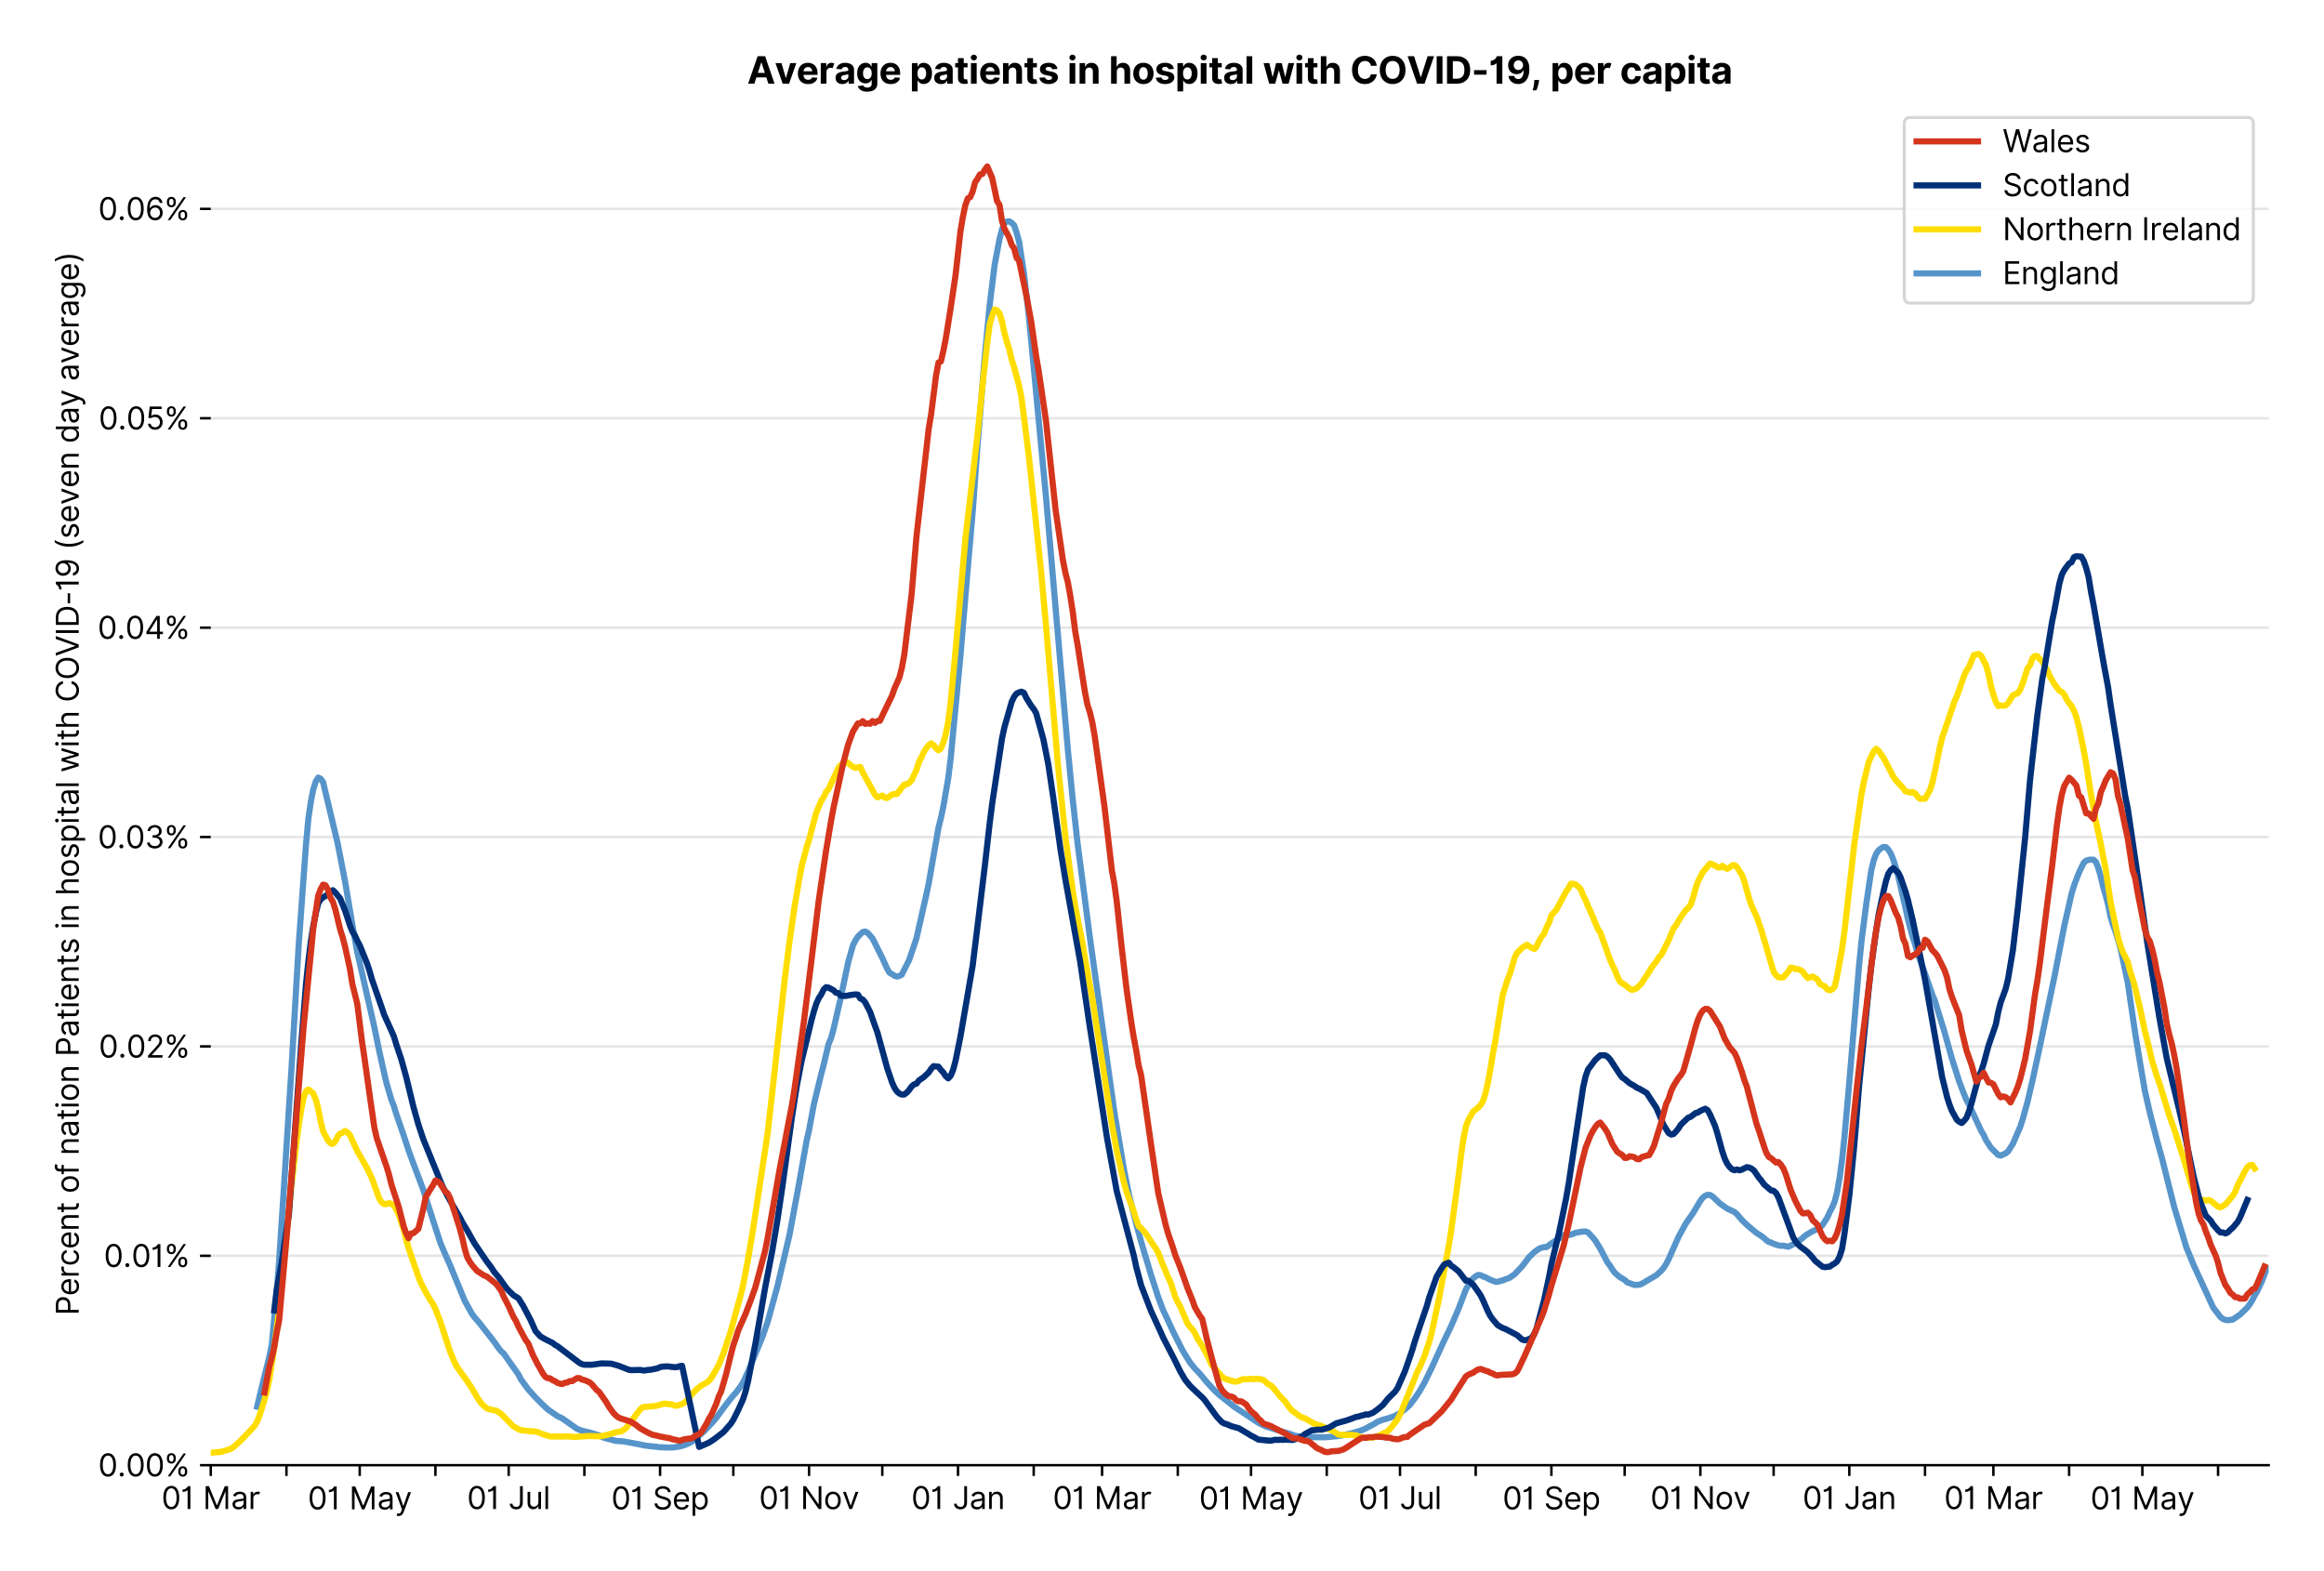 <?xml version="1.0" encoding="utf-8" standalone="no"?>
<!DOCTYPE svg PUBLIC "-//W3C//DTD SVG 1.1//EN"
  "http://www.w3.org/Graphics/SVG/1.1/DTD/svg11.dtd">
<svg xmlns:xlink="http://www.w3.org/1999/xlink" viewBox="0 0 756.175 511.234" xmlns="http://www.w3.org/2000/svg" version="1.1">
 <defs>
  <style type="text/css">*{stroke-linejoin: round; stroke-linecap: butt}</style>
 </defs>
 <g id="figure_1">
  <g id="patch_1">
   <path d="M 0 511.234 
L 756.175 511.234 
L 756.175 0 
L 0 0 
z
" style="fill: #ffffff"/>
  </g>
  <g id="axes_1">
   <g id="patch_2">
    <path d="M 68.575 476.745 
L 738.175 476.745 
L 738.175 33.225 
L 68.575 33.225 
z
" style="fill: #ffffff"/>
   </g>
   <g id="matplotlib.axis_1">
    <g id="xtick_1">
     <g id="line2d_1">
      <defs>
       <path id="m9dd89ad754" d="M 0 0 
L 0 3.5 
" style="stroke: #000000; stroke-width: 0.8"/>
      </defs>
      <g>
       <use xlink:href="#m9dd89ad754" x="68.575" y="476.745" style="stroke: #000000; stroke-width: 0.8"/>
      </g>
     </g>
     <g id="text_1">
      <!-- 01 Mar -->
      <g transform="translate(52.538 491.018)scale(0.1 -0.1)">
       <defs>
        <path id="Inter-Regular-30" d="M 2000 -64 
Q 1230 -64 806 561 
Q 382 1186 382 2327 
Q 382 3459 809 4088 
Q 1236 4718 2000 4718 
Q 2764 4718 3191 4088 
Q 3618 3459 3618 2327 
Q 3618 1186 3194 561 
Q 2771 -64 2000 -64 
z
M 2000 436 
Q 2509 436 2791 927 
Q 3073 1418 3073 2327 
Q 3073 3234 2789 3730 
Q 2505 4227 2000 4227 
Q 1496 4227 1211 3730 
Q 927 3234 927 2327 
Q 927 1418 1210 927 
Q 1493 436 2000 436 
z
" transform="scale(0.016)"/>
        <path id="Inter-Regular-31" d="M 1973 4655 
L 1973 0 
L 1409 0 
L 1409 3836 
L 1373 3836 
Q 1341 3773 1209 3692 
Q 1077 3611 868 3551 
Q 659 3491 391 3491 
L 391 3964 
Q 661 3964 859 4061 
Q 1057 4159 1190 4291 
Q 1323 4423 1392 4529 
Q 1461 4636 1473 4655 
L 1973 4655 
z
" transform="scale(0.016)"/>
        <path id="Inter-Regular-20" transform="scale(0.016)"/>
        <path id="Inter-Regular-4d" d="M 564 4655 
L 1236 4655 
L 2818 791 
L 2873 791 
L 4455 4655 
L 5127 4655 
L 5127 0 
L 4600 0 
L 4600 3536 
L 4555 3536 
L 3100 0 
L 2591 0 
L 1136 3536 
L 1091 3536 
L 1091 0 
L 564 0 
L 564 4655 
z
" transform="scale(0.016)"/>
        <path id="Inter-Regular-61" d="M 1518 -82 
Q 1186 -82 916 44 
Q 646 170 486 410 
Q 327 650 327 991 
Q 327 1291 445 1478 
Q 564 1666 761 1773 
Q 959 1880 1199 1933 
Q 1439 1986 1682 2018 
Q 2000 2059 2199 2080 
Q 2398 2102 2490 2154 
Q 2582 2207 2582 2336 
L 2582 2355 
Q 2582 2691 2399 2877 
Q 2216 3064 1846 3064 
Q 1461 3064 1243 2895 
Q 1025 2727 936 2536 
L 427 2718 
Q 564 3036 792 3214 
Q 1021 3393 1292 3464 
Q 1564 3536 1827 3536 
Q 1996 3536 2215 3496 
Q 2434 3457 2640 3334 
Q 2846 3211 2982 2963 
Q 3118 2716 3118 2300 
L 3118 0 
L 2582 0 
L 2582 473 
L 2555 473 
Q 2500 359 2373 229 
Q 2246 100 2034 9 
Q 1823 -82 1518 -82 
z
M 1600 400 
Q 1918 400 2137 525 
Q 2357 650 2469 847 
Q 2582 1045 2582 1264 
L 2582 1755 
Q 2548 1714 2433 1681 
Q 2318 1648 2169 1624 
Q 2021 1600 1881 1583 
Q 1741 1566 1655 1555 
Q 1446 1527 1265 1467 
Q 1084 1407 974 1287 
Q 864 1168 864 964 
Q 864 684 1072 542 
Q 1280 400 1600 400 
z
" transform="scale(0.016)"/>
        <path id="Inter-Regular-72" d="M 491 0 
L 491 3491 
L 1009 3491 
L 1009 2964 
L 1046 2964 
Q 1139 3223 1389 3384 
Q 1639 3545 1955 3545 
Q 2100 3545 2209 3511 
Q 2318 3477 2400 3418 
L 2218 2964 
Q 2161 2993 2085 3010 
Q 2009 3027 1909 3027 
Q 1527 3027 1277 2794 
Q 1027 2561 1027 2209 
L 1027 0 
L 491 0 
z
" transform="scale(0.016)"/>
       </defs>
       <use xlink:href="#Inter-Regular-30"/>
       <use xlink:href="#Inter-Regular-31" x="62.5"/>
       <use xlink:href="#Inter-Regular-20" x="106.676"/>
       <use xlink:href="#Inter-Regular-4d" x="134.801"/>
       <use xlink:href="#Inter-Regular-61" x="225.994"/>
       <use xlink:href="#Inter-Regular-72" x="282.386"/>
      </g>
     </g>
    </g>
    <g id="xtick_2">
     <g id="line2d_2">
      <g>
       <use xlink:href="#m9dd89ad754" x="93.206" y="476.745" style="stroke: #000000; stroke-width: 0.8"/>
      </g>
     </g>
    </g>
    <g id="xtick_3">
     <g id="line2d_3">
      <g>
       <use xlink:href="#m9dd89ad754" x="117.043" y="476.745" style="stroke: #000000; stroke-width: 0.8"/>
      </g>
     </g>
     <g id="text_2">
      <!-- 01 May -->
      <g transform="translate(100.14 491.117)scale(0.1 -0.1)">
       <defs>
        <path id="Inter-Regular-79" d="M 818 -1355 
Q 682 -1355 575 -1333 
Q 468 -1311 427 -1291 
L 564 -818 
Q 857 -893 1053 -814 
Q 1250 -736 1391 -345 
L 1509 -18 
L 218 3491 
L 800 3491 
L 1764 709 
L 1800 709 
L 2764 3491 
L 3346 3491 
L 1846 -564 
Q 1550 -1355 818 -1355 
z
" transform="scale(0.016)"/>
       </defs>
       <use xlink:href="#Inter-Regular-30"/>
       <use xlink:href="#Inter-Regular-31" x="62.5"/>
       <use xlink:href="#Inter-Regular-20" x="106.676"/>
       <use xlink:href="#Inter-Regular-4d" x="134.801"/>
       <use xlink:href="#Inter-Regular-61" x="225.994"/>
       <use xlink:href="#Inter-Regular-79" x="282.386"/>
      </g>
     </g>
    </g>
    <g id="xtick_4">
     <g id="line2d_4">
      <g>
       <use xlink:href="#m9dd89ad754" x="141.675" y="476.745" style="stroke: #000000; stroke-width: 0.8"/>
      </g>
     </g>
    </g>
    <g id="xtick_5">
     <g id="line2d_5">
      <g>
       <use xlink:href="#m9dd89ad754" x="165.512" y="476.745" style="stroke: #000000; stroke-width: 0.8"/>
      </g>
     </g>
     <g id="text_3">
      <!-- 01 Jul -->
      <g transform="translate(151.968 491.018)scale(0.1 -0.1)">
       <defs>
        <path id="Inter-Regular-4a" d="M 2346 4655 
L 2909 4655 
L 2909 1327 
Q 2909 657 2549 296 
Q 2189 -64 1582 -64 
Q 1200 -64 902 76 
Q 605 216 434 475 
Q 264 734 264 1091 
L 818 1091 
Q 818 795 1034 615 
Q 1250 436 1582 436 
Q 1948 436 2147 664 
Q 2346 893 2346 1327 
L 2346 4655 
z
" transform="scale(0.016)"/>
        <path id="Inter-Regular-75" d="M 2691 1427 
L 2691 3491 
L 3227 3491 
L 3227 0 
L 2691 0 
L 2691 591 
L 2655 591 
Q 2532 325 2273 140 
Q 2014 -45 1618 -45 
Q 1127 -45 809 280 
Q 491 605 491 1273 
L 491 3491 
L 1027 3491 
L 1027 1309 
Q 1027 927 1242 700 
Q 1457 473 1791 473 
Q 1991 473 2199 575 
Q 2407 677 2549 888 
Q 2691 1100 2691 1427 
z
" transform="scale(0.016)"/>
        <path id="Inter-Regular-6c" d="M 1027 4655 
L 1027 0 
L 491 0 
L 491 4655 
L 1027 4655 
z
" transform="scale(0.016)"/>
       </defs>
       <use xlink:href="#Inter-Regular-30"/>
       <use xlink:href="#Inter-Regular-31" x="62.5"/>
       <use xlink:href="#Inter-Regular-20" x="106.676"/>
       <use xlink:href="#Inter-Regular-4a" x="134.801"/>
       <use xlink:href="#Inter-Regular-75" x="189.063"/>
       <use xlink:href="#Inter-Regular-6c" x="247.159"/>
      </g>
     </g>
    </g>
    <g id="xtick_6">
     <g id="line2d_6">
      <g>
       <use xlink:href="#m9dd89ad754" x="190.143" y="476.745" style="stroke: #000000; stroke-width: 0.8"/>
      </g>
     </g>
    </g>
    <g id="xtick_7">
     <g id="line2d_7">
      <g>
       <use xlink:href="#m9dd89ad754" x="214.775" y="476.745" style="stroke: #000000; stroke-width: 0.8"/>
      </g>
     </g>
     <g id="text_4">
      <!-- 01 Sep -->
      <g transform="translate(198.887 491.117)scale(0.1 -0.1)">
       <defs>
        <path id="Inter-Regular-53" d="M 3109 3491 
Q 3068 3836 2777 4027 
Q 2486 4218 2064 4218 
Q 1600 4218 1318 3999 
Q 1036 3780 1036 3445 
Q 1036 3195 1189 3042 
Q 1343 2889 1553 2803 
Q 1764 2718 1936 2673 
L 2409 2545 
Q 2591 2498 2815 2414 
Q 3039 2330 3244 2185 
Q 3450 2041 3584 1816 
Q 3718 1591 3718 1264 
Q 3718 886 3521 581 
Q 3325 277 2949 97 
Q 2573 -82 2036 -82 
Q 1286 -82 845 272 
Q 405 627 364 1200 
L 946 1200 
Q 968 936 1124 764 
Q 1280 593 1519 510 
Q 1759 427 2036 427 
Q 2359 427 2616 533 
Q 2873 639 3023 828 
Q 3173 1018 3173 1273 
Q 3173 1505 3043 1650 
Q 2914 1795 2702 1886 
Q 2491 1977 2246 2045 
L 1673 2209 
Q 1127 2366 809 2657 
Q 491 2948 491 3418 
Q 491 3809 703 4101 
Q 916 4393 1276 4555 
Q 1636 4718 2082 4718 
Q 2532 4718 2882 4558 
Q 3232 4398 3437 4120 
Q 3643 3843 3655 3491 
L 3109 3491 
z
" transform="scale(0.016)"/>
        <path id="Inter-Regular-65" d="M 1955 -73 
Q 1450 -73 1085 151 
Q 721 375 524 778 
Q 327 1182 327 1718 
Q 327 2255 524 2665 
Q 721 3075 1074 3305 
Q 1427 3536 1900 3536 
Q 2173 3536 2439 3445 
Q 2705 3355 2923 3151 
Q 3141 2948 3270 2614 
Q 3400 2280 3400 1791 
L 3400 1564 
L 866 1564 
Q 884 1005 1183 707 
Q 1482 409 1955 409 
Q 2271 409 2498 545 
Q 2725 682 2827 955 
L 3346 809 
Q 3223 414 2854 170 
Q 2486 -73 1955 -73 
z
M 866 2027 
L 2855 2027 
Q 2855 2470 2595 2762 
Q 2336 3055 1900 3055 
Q 1593 3055 1368 2911 
Q 1143 2768 1013 2533 
Q 884 2298 866 2027 
z
" transform="scale(0.016)"/>
        <path id="Inter-Regular-70" d="M 491 -1309 
L 491 3491 
L 1009 3491 
L 1009 2936 
L 1073 2936 
Q 1132 3027 1237 3169 
Q 1343 3311 1542 3423 
Q 1741 3536 2082 3536 
Q 2523 3536 2859 3315 
Q 3196 3095 3384 2690 
Q 3573 2286 3573 1736 
Q 3573 1182 3384 776 
Q 3196 370 2861 148 
Q 2527 -73 2091 -73 
Q 1755 -73 1552 39 
Q 1350 152 1241 296 
Q 1132 441 1073 536 
L 1027 536 
L 1027 -1309 
L 491 -1309 
z
M 1018 1745 
Q 1018 1152 1276 780 
Q 1534 409 2018 409 
Q 2355 409 2581 587 
Q 2807 766 2921 1069 
Q 3036 1373 3036 1745 
Q 3036 2114 2923 2410 
Q 2811 2707 2585 2881 
Q 2359 3055 2018 3055 
Q 1527 3055 1272 2693 
Q 1018 2332 1018 1745 
z
" transform="scale(0.016)"/>
       </defs>
       <use xlink:href="#Inter-Regular-30"/>
       <use xlink:href="#Inter-Regular-31" x="62.5"/>
       <use xlink:href="#Inter-Regular-20" x="106.676"/>
       <use xlink:href="#Inter-Regular-53" x="134.801"/>
       <use xlink:href="#Inter-Regular-65" x="198.58"/>
       <use xlink:href="#Inter-Regular-70" x="256.818"/>
      </g>
     </g>
    </g>
    <g id="xtick_8">
     <g id="line2d_8">
      <g>
       <use xlink:href="#m9dd89ad754" x="238.612" y="476.745" style="stroke: #000000; stroke-width: 0.8"/>
      </g>
     </g>
    </g>
    <g id="xtick_9">
     <g id="line2d_9">
      <g>
       <use xlink:href="#m9dd89ad754" x="263.243" y="476.745" style="stroke: #000000; stroke-width: 0.8"/>
      </g>
     </g>
     <g id="text_5">
      <!-- 01 Nov -->
      <g transform="translate(246.972 491.018)scale(0.1 -0.1)">
       <defs>
        <path id="Inter-Regular-4e" d="M 4255 4655 
L 4255 0 
L 3709 0 
L 1173 3655 
L 1127 3655 
L 1127 0 
L 564 0 
L 564 4655 
L 1109 4655 
L 3655 991 
L 3700 991 
L 3700 4655 
L 4255 4655 
z
" transform="scale(0.016)"/>
        <path id="Inter-Regular-6f" d="M 1909 -73 
Q 1436 -73 1080 152 
Q 725 377 526 781 
Q 327 1186 327 1727 
Q 327 2273 526 2679 
Q 725 3086 1080 3311 
Q 1436 3536 1909 3536 
Q 2382 3536 2737 3311 
Q 3093 3086 3292 2679 
Q 3491 2273 3491 1727 
Q 3491 1186 3292 781 
Q 3093 377 2737 152 
Q 2382 -73 1909 -73 
z
M 1909 409 
Q 2268 409 2500 593 
Q 2732 777 2843 1077 
Q 2955 1377 2955 1727 
Q 2955 2077 2843 2379 
Q 2732 2682 2500 2868 
Q 2268 3055 1909 3055 
Q 1550 3055 1318 2868 
Q 1086 2682 975 2379 
Q 864 2077 864 1727 
Q 864 1377 975 1077 
Q 1086 777 1318 593 
Q 1550 409 1909 409 
z
" transform="scale(0.016)"/>
        <path id="Inter-Regular-76" d="M 3346 3491 
L 2055 0 
L 1509 0 
L 218 3491 
L 800 3491 
L 1764 709 
L 1800 709 
L 2764 3491 
L 3346 3491 
z
" transform="scale(0.016)"/>
       </defs>
       <use xlink:href="#Inter-Regular-30"/>
       <use xlink:href="#Inter-Regular-31" x="62.5"/>
       <use xlink:href="#Inter-Regular-20" x="106.676"/>
       <use xlink:href="#Inter-Regular-4e" x="134.801"/>
       <use xlink:href="#Inter-Regular-6f" x="210.085"/>
       <use xlink:href="#Inter-Regular-76" x="269.744"/>
      </g>
     </g>
    </g>
    <g id="xtick_10">
     <g id="line2d_10">
      <g>
       <use xlink:href="#m9dd89ad754" x="287.08" y="476.745" style="stroke: #000000; stroke-width: 0.8"/>
      </g>
     </g>
    </g>
    <g id="xtick_11">
     <g id="line2d_11">
      <g>
       <use xlink:href="#m9dd89ad754" x="311.712" y="476.745" style="stroke: #000000; stroke-width: 0.8"/>
      </g>
     </g>
     <g id="text_6">
      <!-- 01 Jan -->
      <g transform="translate(296.512 491.018)scale(0.1 -0.1)">
       <defs>
        <path id="Inter-Regular-6e" d="M 1027 2100 
L 1027 0 
L 491 0 
L 491 3491 
L 1009 3491 
L 1009 2945 
L 1055 2945 
Q 1177 3211 1427 3373 
Q 1677 3536 2073 3536 
Q 2602 3536 2928 3211 
Q 3255 2886 3255 2218 
L 3255 0 
L 2718 0 
L 2718 2182 
Q 2718 2593 2504 2824 
Q 2291 3055 1918 3055 
Q 1534 3055 1280 2806 
Q 1027 2557 1027 2100 
z
" transform="scale(0.016)"/>
       </defs>
       <use xlink:href="#Inter-Regular-30"/>
       <use xlink:href="#Inter-Regular-31" x="62.5"/>
       <use xlink:href="#Inter-Regular-20" x="106.676"/>
       <use xlink:href="#Inter-Regular-4a" x="134.801"/>
       <use xlink:href="#Inter-Regular-61" x="189.063"/>
       <use xlink:href="#Inter-Regular-6e" x="245.455"/>
      </g>
     </g>
    </g>
    <g id="xtick_12">
     <g id="line2d_12">
      <g>
       <use xlink:href="#m9dd89ad754" x="336.343" y="476.745" style="stroke: #000000; stroke-width: 0.8"/>
      </g>
     </g>
    </g>
    <g id="xtick_13">
     <g id="line2d_13">
      <g>
       <use xlink:href="#m9dd89ad754" x="358.591" y="476.745" style="stroke: #000000; stroke-width: 0.8"/>
      </g>
     </g>
     <g id="text_7">
      <!-- 01 Mar -->
      <g transform="translate(342.554 491.018)scale(0.1 -0.1)">
       <use xlink:href="#Inter-Regular-30"/>
       <use xlink:href="#Inter-Regular-31" x="62.5"/>
       <use xlink:href="#Inter-Regular-20" x="106.676"/>
       <use xlink:href="#Inter-Regular-4d" x="134.801"/>
       <use xlink:href="#Inter-Regular-61" x="225.994"/>
       <use xlink:href="#Inter-Regular-72" x="282.386"/>
      </g>
     </g>
    </g>
    <g id="xtick_14">
     <g id="line2d_14">
      <g>
       <use xlink:href="#m9dd89ad754" x="383.222" y="476.745" style="stroke: #000000; stroke-width: 0.8"/>
      </g>
     </g>
    </g>
    <g id="xtick_15">
     <g id="line2d_15">
      <g>
       <use xlink:href="#m9dd89ad754" x="407.059" y="476.745" style="stroke: #000000; stroke-width: 0.8"/>
      </g>
     </g>
     <g id="text_8">
      <!-- 01 May -->
      <g transform="translate(390.156 491.117)scale(0.1 -0.1)">
       <use xlink:href="#Inter-Regular-30"/>
       <use xlink:href="#Inter-Regular-31" x="62.5"/>
       <use xlink:href="#Inter-Regular-20" x="106.676"/>
       <use xlink:href="#Inter-Regular-4d" x="134.801"/>
       <use xlink:href="#Inter-Regular-61" x="225.994"/>
       <use xlink:href="#Inter-Regular-79" x="282.386"/>
      </g>
     </g>
    </g>
    <g id="xtick_16">
     <g id="line2d_16">
      <g>
       <use xlink:href="#m9dd89ad754" x="431.691" y="476.745" style="stroke: #000000; stroke-width: 0.8"/>
      </g>
     </g>
    </g>
    <g id="xtick_17">
     <g id="line2d_17">
      <g>
       <use xlink:href="#m9dd89ad754" x="455.528" y="476.745" style="stroke: #000000; stroke-width: 0.8"/>
      </g>
     </g>
     <g id="text_9">
      <!-- 01 Jul -->
      <g transform="translate(441.984 491.018)scale(0.1 -0.1)">
       <use xlink:href="#Inter-Regular-30"/>
       <use xlink:href="#Inter-Regular-31" x="62.5"/>
       <use xlink:href="#Inter-Regular-20" x="106.676"/>
       <use xlink:href="#Inter-Regular-4a" x="134.801"/>
       <use xlink:href="#Inter-Regular-75" x="189.063"/>
       <use xlink:href="#Inter-Regular-6c" x="247.159"/>
      </g>
     </g>
    </g>
    <g id="xtick_18">
     <g id="line2d_18">
      <g>
       <use xlink:href="#m9dd89ad754" x="480.159" y="476.745" style="stroke: #000000; stroke-width: 0.8"/>
      </g>
     </g>
    </g>
    <g id="xtick_19">
     <g id="line2d_19">
      <g>
       <use xlink:href="#m9dd89ad754" x="504.791" y="476.745" style="stroke: #000000; stroke-width: 0.8"/>
      </g>
     </g>
     <g id="text_10">
      <!-- 01 Sep -->
      <g transform="translate(488.903 491.117)scale(0.1 -0.1)">
       <use xlink:href="#Inter-Regular-30"/>
       <use xlink:href="#Inter-Regular-31" x="62.5"/>
       <use xlink:href="#Inter-Regular-20" x="106.676"/>
       <use xlink:href="#Inter-Regular-53" x="134.801"/>
       <use xlink:href="#Inter-Regular-65" x="198.58"/>
       <use xlink:href="#Inter-Regular-70" x="256.818"/>
      </g>
     </g>
    </g>
    <g id="xtick_20">
     <g id="line2d_20">
      <g>
       <use xlink:href="#m9dd89ad754" x="528.628" y="476.745" style="stroke: #000000; stroke-width: 0.8"/>
      </g>
     </g>
    </g>
    <g id="xtick_21">
     <g id="line2d_21">
      <g>
       <use xlink:href="#m9dd89ad754" x="553.259" y="476.745" style="stroke: #000000; stroke-width: 0.8"/>
      </g>
     </g>
     <g id="text_11">
      <!-- 01 Nov -->
      <g transform="translate(536.988 491.018)scale(0.1 -0.1)">
       <use xlink:href="#Inter-Regular-30"/>
       <use xlink:href="#Inter-Regular-31" x="62.5"/>
       <use xlink:href="#Inter-Regular-20" x="106.676"/>
       <use xlink:href="#Inter-Regular-4e" x="134.801"/>
       <use xlink:href="#Inter-Regular-6f" x="210.085"/>
       <use xlink:href="#Inter-Regular-76" x="269.744"/>
      </g>
     </g>
    </g>
    <g id="xtick_22">
     <g id="line2d_22">
      <g>
       <use xlink:href="#m9dd89ad754" x="577.096" y="476.745" style="stroke: #000000; stroke-width: 0.8"/>
      </g>
     </g>
    </g>
    <g id="xtick_23">
     <g id="line2d_23">
      <g>
       <use xlink:href="#m9dd89ad754" x="601.728" y="476.745" style="stroke: #000000; stroke-width: 0.8"/>
      </g>
     </g>
     <g id="text_12">
      <!-- 01 Jan -->
      <g transform="translate(586.528 491.018)scale(0.1 -0.1)">
       <use xlink:href="#Inter-Regular-30"/>
       <use xlink:href="#Inter-Regular-31" x="62.5"/>
       <use xlink:href="#Inter-Regular-20" x="106.676"/>
       <use xlink:href="#Inter-Regular-4a" x="134.801"/>
       <use xlink:href="#Inter-Regular-61" x="189.063"/>
       <use xlink:href="#Inter-Regular-6e" x="245.455"/>
      </g>
     </g>
    </g>
    <g id="xtick_24">
     <g id="line2d_24">
      <g>
       <use xlink:href="#m9dd89ad754" x="626.359" y="476.745" style="stroke: #000000; stroke-width: 0.8"/>
      </g>
     </g>
    </g>
    <g id="xtick_25">
     <g id="line2d_25">
      <g>
       <use xlink:href="#m9dd89ad754" x="648.607" y="476.745" style="stroke: #000000; stroke-width: 0.8"/>
      </g>
     </g>
     <g id="text_13">
      <!-- 01 Mar -->
      <g transform="translate(632.57 491.018)scale(0.1 -0.1)">
       <use xlink:href="#Inter-Regular-30"/>
       <use xlink:href="#Inter-Regular-31" x="62.5"/>
       <use xlink:href="#Inter-Regular-20" x="106.676"/>
       <use xlink:href="#Inter-Regular-4d" x="134.801"/>
       <use xlink:href="#Inter-Regular-61" x="225.994"/>
       <use xlink:href="#Inter-Regular-72" x="282.386"/>
      </g>
     </g>
    </g>
    <g id="xtick_26">
     <g id="line2d_26">
      <g>
       <use xlink:href="#m9dd89ad754" x="673.238" y="476.745" style="stroke: #000000; stroke-width: 0.8"/>
      </g>
     </g>
    </g>
    <g id="xtick_27">
     <g id="line2d_27">
      <g>
       <use xlink:href="#m9dd89ad754" x="697.075" y="476.745" style="stroke: #000000; stroke-width: 0.8"/>
      </g>
     </g>
     <g id="text_14">
      <!-- 01 May -->
      <g transform="translate(680.172 491.117)scale(0.1 -0.1)">
       <use xlink:href="#Inter-Regular-30"/>
       <use xlink:href="#Inter-Regular-31" x="62.5"/>
       <use xlink:href="#Inter-Regular-20" x="106.676"/>
       <use xlink:href="#Inter-Regular-4d" x="134.801"/>
       <use xlink:href="#Inter-Regular-61" x="225.994"/>
       <use xlink:href="#Inter-Regular-79" x="282.386"/>
      </g>
     </g>
    </g>
    <g id="xtick_28">
     <g id="line2d_28">
      <g>
       <use xlink:href="#m9dd89ad754" x="721.707" y="476.745" style="stroke: #000000; stroke-width: 0.8"/>
      </g>
     </g>
    </g>
   </g>
   <g id="matplotlib.axis_2">
    <g id="ytick_1">
     <g id="line2d_29">
      <path d="M 68.575 476.745 
L 738.175 476.745 
" clip-path="url(#p4a18ab29c4)" style="fill: none; stroke: #e5e5e5; stroke-width: 0.8; stroke-linecap: square"/>
     </g>
     <g id="line2d_30">
      <defs>
       <path id="m08985bbfe6" d="M 0 0 
L -3.5 0 
" style="stroke: #000000; stroke-width: 0.8"/>
      </defs>
      <g>
       <use xlink:href="#m08985bbfe6" x="68.575" y="476.745" style="stroke: #000000; stroke-width: 0.8"/>
      </g>
     </g>
     <g id="text_15">
      <!-- 0.00% -->
      <g transform="translate(31.944 480.382)scale(0.1 -0.1)">
       <defs>
        <path id="Inter-Regular-2e" d="M 882 -36 
Q 714 -36 593 84 
Q 473 205 473 373 
Q 473 541 593 661 
Q 714 782 882 782 
Q 1050 782 1170 661 
Q 1291 541 1291 373 
Q 1291 205 1170 84 
Q 1050 -36 882 -36 
z
" transform="scale(0.016)"/>
        <path id="Inter-Regular-25" d="M 2855 873 
L 2855 1118 
Q 2855 1373 2960 1585 
Q 3066 1798 3269 1926 
Q 3473 2055 3764 2055 
Q 4059 2055 4259 1926 
Q 4459 1798 4561 1585 
Q 4664 1373 4664 1118 
L 4664 873 
Q 4664 618 4560 405 
Q 4457 193 4256 64 
Q 4055 -64 3764 -64 
Q 3468 -64 3266 64 
Q 3064 193 2959 405 
Q 2855 618 2855 873 
z
M 536 3536 
L 536 3782 
Q 536 4036 642 4248 
Q 748 4461 951 4589 
Q 1155 4718 1446 4718 
Q 1741 4718 1941 4589 
Q 2141 4461 2243 4248 
Q 2346 4036 2346 3782 
L 2346 3536 
Q 2346 3282 2242 3069 
Q 2139 2857 1937 2728 
Q 1736 2600 1446 2600 
Q 1150 2600 948 2728 
Q 746 2857 641 3069 
Q 536 3282 536 3536 
z
M 709 0 
L 3909 4655 
L 4427 4655 
L 1227 0 
L 709 0 
z
M 3318 1118 
L 3318 873 
Q 3318 661 3418 494 
Q 3518 327 3764 327 
Q 4002 327 4101 494 
Q 4200 661 4200 873 
L 4200 1118 
Q 4200 1330 4104 1497 
Q 4009 1664 3764 1664 
Q 3525 1664 3421 1497 
Q 3318 1330 3318 1118 
z
M 1000 3782 
L 1000 3536 
Q 1000 3325 1100 3158 
Q 1200 2991 1446 2991 
Q 1684 2991 1783 3158 
Q 1882 3325 1882 3536 
L 1882 3782 
Q 1882 3993 1786 4160 
Q 1691 4327 1446 4327 
Q 1207 4327 1103 4160 
Q 1000 3993 1000 3782 
z
" transform="scale(0.016)"/>
       </defs>
       <use xlink:href="#Inter-Regular-30"/>
       <use xlink:href="#Inter-Regular-2e" x="62.5"/>
       <use xlink:href="#Inter-Regular-30" x="90.057"/>
       <use xlink:href="#Inter-Regular-30" x="152.557"/>
       <use xlink:href="#Inter-Regular-25" x="215.057"/>
      </g>
     </g>
    </g>
    <g id="ytick_2">
     <g id="line2d_31">
      <path d="M 68.575 408.615 
L 738.175 408.615 
" clip-path="url(#p4a18ab29c4)" style="fill: none; stroke: #e5e5e5; stroke-width: 0.8; stroke-linecap: square"/>
     </g>
     <g id="line2d_32">
      <g>
       <use xlink:href="#m08985bbfe6" x="68.575" y="408.615" style="stroke: #000000; stroke-width: 0.8"/>
      </g>
     </g>
     <g id="text_16">
      <!-- 0.01% -->
      <g transform="translate(33.777 412.252)scale(0.1 -0.1)">
       <use xlink:href="#Inter-Regular-30"/>
       <use xlink:href="#Inter-Regular-2e" x="62.5"/>
       <use xlink:href="#Inter-Regular-30" x="90.057"/>
       <use xlink:href="#Inter-Regular-31" x="152.557"/>
       <use xlink:href="#Inter-Regular-25" x="196.733"/>
      </g>
     </g>
    </g>
    <g id="ytick_3">
     <g id="line2d_33">
      <path d="M 68.575 340.486 
L 738.175 340.486 
" clip-path="url(#p4a18ab29c4)" style="fill: none; stroke: #e5e5e5; stroke-width: 0.8; stroke-linecap: square"/>
     </g>
     <g id="line2d_34">
      <g>
       <use xlink:href="#m08985bbfe6" x="68.575" y="340.486" style="stroke: #000000; stroke-width: 0.8"/>
      </g>
     </g>
     <g id="text_17">
      <!-- 0.02% -->
      <g transform="translate(32.142 344.122)scale(0.1 -0.1)">
       <defs>
        <path id="Inter-Regular-32" d="M 482 0 
L 482 409 
L 2018 2091 
Q 2289 2386 2464 2605 
Q 2639 2825 2724 3019 
Q 2809 3214 2809 3427 
Q 2809 3795 2553 4011 
Q 2298 4227 1918 4227 
Q 1514 4227 1275 3985 
Q 1036 3743 1036 3345 
L 500 3345 
Q 500 3755 688 4064 
Q 877 4373 1203 4545 
Q 1530 4718 1936 4718 
Q 2346 4718 2661 4545 
Q 2977 4373 3156 4079 
Q 3336 3786 3336 3427 
Q 3336 3170 3244 2926 
Q 3152 2682 2926 2383 
Q 2700 2084 2300 1655 
L 1255 536 
L 1255 500 
L 3418 500 
L 3418 0 
L 482 0 
z
" transform="scale(0.016)"/>
       </defs>
       <use xlink:href="#Inter-Regular-30"/>
       <use xlink:href="#Inter-Regular-2e" x="62.5"/>
       <use xlink:href="#Inter-Regular-30" x="90.057"/>
       <use xlink:href="#Inter-Regular-32" x="152.557"/>
       <use xlink:href="#Inter-Regular-25" x="213.068"/>
      </g>
     </g>
    </g>
    <g id="ytick_4">
     <g id="line2d_35">
      <path d="M 68.575 272.356 
L 738.175 272.356 
" clip-path="url(#p4a18ab29c4)" style="fill: none; stroke: #e5e5e5; stroke-width: 0.8; stroke-linecap: square"/>
     </g>
     <g id="line2d_36">
      <g>
       <use xlink:href="#m08985bbfe6" x="68.575" y="272.356" style="stroke: #000000; stroke-width: 0.8"/>
      </g>
     </g>
     <g id="text_18">
      <!-- 0.03% -->
      <g transform="translate(31.83 275.993)scale(0.1 -0.1)">
       <defs>
        <path id="Inter-Regular-33" d="M 2055 -64 
Q 1605 -64 1253 90 
Q 902 245 696 521 
Q 491 798 473 1164 
L 1046 1164 
Q 1071 827 1356 631 
Q 1641 436 2046 436 
Q 2493 436 2783 664 
Q 3073 893 3073 1264 
Q 3073 1650 2787 1893 
Q 2502 2136 1973 2136 
L 1600 2136 
L 1600 2636 
L 1973 2636 
Q 2386 2636 2647 2856 
Q 2909 3077 2909 3445 
Q 2909 3798 2679 4012 
Q 2450 4227 2064 4227 
Q 1823 4227 1610 4139 
Q 1398 4052 1264 3887 
Q 1130 3723 1118 3491 
L 573 3491 
Q 586 3857 793 4133 
Q 1000 4409 1335 4563 
Q 1671 4718 2073 4718 
Q 2505 4718 2814 4544 
Q 3123 4370 3289 4086 
Q 3455 3802 3455 3473 
Q 3455 3080 3249 2802 
Q 3043 2525 2691 2418 
L 2691 2382 
Q 3132 2309 3379 2008 
Q 3627 1707 3627 1264 
Q 3627 884 3421 583 
Q 3216 282 2861 109 
Q 2507 -64 2055 -64 
z
" transform="scale(0.016)"/>
       </defs>
       <use xlink:href="#Inter-Regular-30"/>
       <use xlink:href="#Inter-Regular-2e" x="62.5"/>
       <use xlink:href="#Inter-Regular-30" x="90.057"/>
       <use xlink:href="#Inter-Regular-33" x="152.557"/>
       <use xlink:href="#Inter-Regular-25" x="216.193"/>
      </g>
     </g>
    </g>
    <g id="ytick_5">
     <g id="line2d_37">
      <path d="M 68.575 204.226 
L 738.175 204.226 
" clip-path="url(#p4a18ab29c4)" style="fill: none; stroke: #e5e5e5; stroke-width: 0.8; stroke-linecap: square"/>
     </g>
     <g id="line2d_38">
      <g>
       <use xlink:href="#m08985bbfe6" x="68.575" y="204.226" style="stroke: #000000; stroke-width: 0.8"/>
      </g>
     </g>
     <g id="text_19">
      <!-- 0.04% -->
      <g transform="translate(31.773 207.863)scale(0.1 -0.1)">
       <defs>
        <path id="Inter-Regular-34" d="M 373 955 
L 373 1418 
L 2418 4655 
L 3100 4655 
L 3100 1455 
L 3736 1455 
L 3736 955 
L 3100 955 
L 3100 0 
L 2564 0 
L 2564 955 
L 373 955 
z
M 2564 1455 
L 2564 3936 
L 2527 3936 
L 982 1491 
L 982 1455 
L 2564 1455 
z
" transform="scale(0.016)"/>
       </defs>
       <use xlink:href="#Inter-Regular-30"/>
       <use xlink:href="#Inter-Regular-2e" x="62.5"/>
       <use xlink:href="#Inter-Regular-30" x="90.057"/>
       <use xlink:href="#Inter-Regular-34" x="152.557"/>
       <use xlink:href="#Inter-Regular-25" x="216.761"/>
      </g>
     </g>
    </g>
    <g id="ytick_6">
     <g id="line2d_39">
      <path d="M 68.575 136.097 
L 738.175 136.097 
" clip-path="url(#p4a18ab29c4)" style="fill: none; stroke: #e5e5e5; stroke-width: 0.8; stroke-linecap: square"/>
     </g>
     <g id="line2d_40">
      <g>
       <use xlink:href="#m08985bbfe6" x="68.575" y="136.097" style="stroke: #000000; stroke-width: 0.8"/>
      </g>
     </g>
     <g id="text_20">
      <!-- 0.05% -->
      <g transform="translate(32.114 139.733)scale(0.1 -0.1)">
       <defs>
        <path id="Inter-Regular-35" d="M 1936 -64 
Q 1536 -64 1216 95 
Q 896 255 702 532 
Q 509 809 491 1164 
L 1036 1164 
Q 1068 848 1324 642 
Q 1580 436 1936 436 
Q 2223 436 2447 570 
Q 2671 705 2799 940 
Q 2927 1175 2927 1473 
Q 2927 1777 2794 2017 
Q 2661 2257 2429 2395 
Q 2198 2534 1900 2536 
Q 1686 2539 1461 2472 
Q 1236 2405 1091 2300 
L 564 2364 
L 846 4655 
L 3264 4655 
L 3264 4155 
L 1318 4155 
L 1155 2782 
L 1182 2782 
Q 1325 2895 1541 2970 
Q 1757 3045 1991 3045 
Q 2418 3045 2753 2842 
Q 3089 2639 3281 2286 
Q 3473 1934 3473 1482 
Q 3473 1036 3274 687 
Q 3075 339 2727 137 
Q 2380 -64 1936 -64 
z
" transform="scale(0.016)"/>
       </defs>
       <use xlink:href="#Inter-Regular-30"/>
       <use xlink:href="#Inter-Regular-2e" x="62.5"/>
       <use xlink:href="#Inter-Regular-30" x="90.057"/>
       <use xlink:href="#Inter-Regular-35" x="152.557"/>
       <use xlink:href="#Inter-Regular-25" x="213.352"/>
      </g>
     </g>
    </g>
    <g id="ytick_7">
     <g id="line2d_41">
      <path d="M 68.575 67.967 
L 738.175 67.967 
" clip-path="url(#p4a18ab29c4)" style="fill: none; stroke: #e5e5e5; stroke-width: 0.8; stroke-linecap: square"/>
     </g>
     <g id="line2d_42">
      <g>
       <use xlink:href="#m08985bbfe6" x="68.575" y="67.967" style="stroke: #000000; stroke-width: 0.8"/>
      </g>
     </g>
     <g id="text_21">
      <!-- 0.06% -->
      <g transform="translate(31.958 71.604)scale(0.1 -0.1)">
       <defs>
        <path id="Inter-Regular-36" d="M 2027 -64 
Q 1741 -59 1454 45 
Q 1168 150 932 399 
Q 696 648 552 1074 
Q 409 1500 409 2145 
Q 409 3386 861 4056 
Q 1314 4727 2100 4727 
Q 2686 4727 3073 4384 
Q 3461 4041 3546 3491 
L 2991 3491 
Q 2914 3811 2691 4019 
Q 2468 4227 2100 4227 
Q 1559 4227 1249 3755 
Q 939 3284 936 2427 
L 973 2427 
Q 1164 2716 1461 2880 
Q 1759 3045 2118 3045 
Q 2518 3045 2850 2846 
Q 3182 2648 3382 2299 
Q 3582 1950 3582 1500 
Q 3582 1068 3389 710 
Q 3196 352 2847 142 
Q 2498 -68 2027 -64 
z
M 2027 436 
Q 2314 436 2542 579 
Q 2771 723 2903 964 
Q 3036 1205 3036 1500 
Q 3036 1789 2908 2026 
Q 2780 2264 2556 2404 
Q 2332 2545 2046 2545 
Q 1757 2545 1525 2397 
Q 1293 2250 1157 2010 
Q 1021 1770 1018 1491 
Q 1018 1214 1149 973 
Q 1280 732 1508 584 
Q 1736 436 2027 436 
z
" transform="scale(0.016)"/>
       </defs>
       <use xlink:href="#Inter-Regular-30"/>
       <use xlink:href="#Inter-Regular-2e" x="62.5"/>
       <use xlink:href="#Inter-Regular-30" x="90.057"/>
       <use xlink:href="#Inter-Regular-36" x="152.557"/>
       <use xlink:href="#Inter-Regular-25" x="214.915"/>
      </g>
     </g>
    </g>
    <g id="text_22">
     <!-- Percent of nation Patients in hospital with COVID-19 (seven day average) -->
     <g transform="translate(25.614 428.013)rotate(-90)scale(0.1 -0.1)">
      <defs>
       <path id="Inter-Regular-50" d="M 564 0 
L 564 4655 
L 2136 4655 
Q 2684 4655 3033 4458 
Q 3382 4261 3550 3927 
Q 3718 3593 3718 3182 
Q 3718 2770 3551 2434 
Q 3384 2098 3036 1899 
Q 2689 1700 2146 1700 
L 1127 1700 
L 1127 0 
L 564 0 
z
M 1127 2200 
L 2127 2200 
Q 2689 2200 2926 2482 
Q 3164 2764 3164 3182 
Q 3164 3602 2925 3878 
Q 2686 4155 2118 4155 
L 1127 4155 
L 1127 2200 
z
" transform="scale(0.016)"/>
       <path id="Inter-Regular-63" d="M 1909 -73 
Q 1418 -73 1063 159 
Q 709 391 518 798 
Q 327 1205 327 1727 
Q 327 2259 524 2667 
Q 721 3075 1074 3305 
Q 1427 3536 1900 3536 
Q 2268 3536 2563 3400 
Q 2859 3264 3047 3018 
Q 3236 2773 3282 2445 
L 2746 2445 
Q 2684 2684 2474 2869 
Q 2264 3055 1909 3055 
Q 1439 3055 1151 2697 
Q 864 2339 864 1745 
Q 864 1139 1148 774 
Q 1432 409 1909 409 
Q 2223 409 2447 570 
Q 2671 732 2746 1018 
L 3282 1018 
Q 3236 709 3058 462 
Q 2880 216 2588 71 
Q 2296 -73 1909 -73 
z
" transform="scale(0.016)"/>
       <path id="Inter-Regular-74" d="M 2009 3491 
L 2009 3036 
L 1264 3036 
L 1264 1000 
Q 1264 773 1331 660 
Q 1398 548 1503 510 
Q 1609 473 1727 473 
Q 1816 473 1873 483 
Q 1930 493 1964 500 
L 2073 18 
Q 2018 -2 1920 -23 
Q 1823 -45 1673 -45 
Q 1446 -45 1228 52 
Q 1011 150 869 350 
Q 727 550 727 855 
L 727 3036 
L 200 3036 
L 200 3491 
L 727 3491 
L 727 4327 
L 1264 4327 
L 1264 3491 
L 2009 3491 
z
" transform="scale(0.016)"/>
       <path id="Inter-Regular-66" d="M 2046 3491 
L 2046 3036 
L 1264 3036 
L 1264 0 
L 727 0 
L 727 3036 
L 164 3036 
L 164 3491 
L 727 3491 
L 727 3973 
Q 727 4273 868 4473 
Q 1009 4673 1234 4773 
Q 1459 4873 1709 4873 
Q 1907 4873 2032 4841 
Q 2157 4809 2218 4782 
L 2064 4318 
Q 2023 4332 1951 4352 
Q 1880 4373 1764 4373 
Q 1498 4373 1381 4239 
Q 1264 4105 1264 3845 
L 1264 3491 
L 2046 3491 
z
" transform="scale(0.016)"/>
       <path id="Inter-Regular-69" d="M 491 0 
L 491 3491 
L 1027 3491 
L 1027 0 
L 491 0 
z
M 764 4073 
Q 607 4073 494 4179 
Q 382 4286 382 4436 
Q 382 4586 494 4693 
Q 607 4800 764 4800 
Q 921 4800 1033 4693 
Q 1146 4586 1146 4436 
Q 1146 4286 1033 4179 
Q 921 4073 764 4073 
z
" transform="scale(0.016)"/>
       <path id="Inter-Regular-73" d="M 2964 2709 
L 2482 2573 
Q 2411 2755 2245 2914 
Q 2080 3073 1727 3073 
Q 1407 3073 1194 2926 
Q 982 2780 982 2555 
Q 982 2355 1127 2239 
Q 1273 2123 1582 2045 
L 2100 1918 
Q 3027 1691 3027 973 
Q 3027 673 2855 436 
Q 2684 200 2377 63 
Q 2071 -73 1664 -73 
Q 1130 -73 780 159 
Q 430 391 336 836 
L 846 964 
Q 989 400 1655 400 
Q 2030 400 2251 560 
Q 2473 720 2473 945 
Q 2473 1316 1955 1436 
L 1373 1573 
Q 893 1686 669 1926 
Q 446 2166 446 2527 
Q 446 2823 613 3050 
Q 780 3277 1069 3406 
Q 1359 3536 1727 3536 
Q 2246 3536 2542 3309 
Q 2839 3082 2964 2709 
z
" transform="scale(0.016)"/>
       <path id="Inter-Regular-68" d="M 1027 2100 
L 1027 0 
L 491 0 
L 491 4655 
L 1027 4655 
L 1027 2945 
L 1073 2945 
Q 1196 3216 1442 3376 
Q 1689 3536 2100 3536 
Q 2636 3536 2963 3213 
Q 3291 2891 3291 2218 
L 3291 0 
L 2755 0 
L 2755 2182 
Q 2755 2598 2540 2826 
Q 2325 3055 1946 3055 
Q 1548 3055 1287 2806 
Q 1027 2557 1027 2100 
z
" transform="scale(0.016)"/>
       <path id="Inter-Regular-77" d="M 1282 0 
L 218 3491 
L 782 3491 
L 1536 818 
L 1573 818 
L 2318 3491 
L 2891 3491 
L 3627 827 
L 3664 827 
L 4418 3491 
L 4982 3491 
L 3918 0 
L 3391 0 
L 2627 2682 
L 2573 2682 
L 1809 0 
L 1282 0 
z
" transform="scale(0.016)"/>
       <path id="Inter-Regular-43" d="M 4309 3200 
L 3746 3200 
Q 3677 3523 3484 3743 
Q 3291 3964 3018 4077 
Q 2746 4191 2436 4191 
Q 2014 4191 1672 3977 
Q 1330 3764 1128 3348 
Q 927 2932 927 2327 
Q 927 1723 1128 1307 
Q 1330 891 1672 677 
Q 2014 464 2436 464 
Q 2746 464 3018 577 
Q 3291 691 3484 911 
Q 3677 1132 3746 1455 
L 4309 1455 
Q 4223 977 3957 637 
Q 3691 298 3298 117 
Q 2905 -64 2436 -64 
Q 1841 -64 1377 227 
Q 914 518 648 1054 
Q 382 1591 382 2327 
Q 382 3064 648 3600 
Q 914 4136 1377 4427 
Q 1841 4718 2436 4718 
Q 2905 4718 3298 4537 
Q 3691 4357 3957 4017 
Q 4223 3677 4309 3200 
z
" transform="scale(0.016)"/>
       <path id="Inter-Regular-4f" d="M 4491 2327 
Q 4491 1591 4225 1054 
Q 3959 518 3495 227 
Q 3032 -64 2436 -64 
Q 1841 -64 1377 227 
Q 914 518 648 1054 
Q 382 1591 382 2327 
Q 382 3064 648 3600 
Q 914 4136 1377 4427 
Q 1841 4718 2436 4718 
Q 3032 4718 3495 4427 
Q 3959 4136 4225 3600 
Q 4491 3064 4491 2327 
z
M 3946 2327 
Q 3946 2932 3744 3348 
Q 3543 3764 3201 3977 
Q 2859 4191 2436 4191 
Q 2014 4191 1672 3977 
Q 1330 3764 1128 3348 
Q 927 2932 927 2327 
Q 927 1723 1128 1307 
Q 1330 891 1672 677 
Q 2014 464 2436 464 
Q 2859 464 3201 677 
Q 3543 891 3744 1307 
Q 3946 1723 3946 2327 
z
" transform="scale(0.016)"/>
       <path id="Inter-Regular-56" d="M 755 4655 
L 2136 736 
L 2191 736 
L 3573 4655 
L 4164 4655 
L 2455 0 
L 1873 0 
L 164 4655 
L 755 4655 
z
" transform="scale(0.016)"/>
       <path id="Inter-Regular-49" d="M 1127 4655 
L 1127 0 
L 564 0 
L 564 4655 
L 1127 4655 
z
" transform="scale(0.016)"/>
       <path id="Inter-Regular-44" d="M 2000 0 
L 564 0 
L 564 4655 
L 2064 4655 
Q 2741 4655 3223 4376 
Q 3705 4098 3961 3578 
Q 4218 3059 4218 2336 
Q 4218 1609 3959 1085 
Q 3700 561 3204 280 
Q 2709 0 2000 0 
z
M 1127 500 
L 1964 500 
Q 2830 500 3251 992 
Q 3673 1484 3673 2336 
Q 3673 3182 3259 3668 
Q 2846 4155 2027 4155 
L 1127 4155 
L 1127 500 
z
" transform="scale(0.016)"/>
       <path id="Inter-Regular-2d" d="M 2491 2245 
L 2491 1745 
L 455 1745 
L 455 2245 
L 2491 2245 
z
" transform="scale(0.016)"/>
       <path id="Inter-Regular-39" d="M 1964 4727 
Q 2250 4725 2536 4618 
Q 2823 4511 3059 4263 
Q 3296 4016 3439 3590 
Q 3582 3164 3582 2518 
Q 3582 1277 3128 606 
Q 2675 -64 1891 -64 
Q 1305 -64 916 278 
Q 527 620 446 1173 
L 1000 1173 
Q 1075 852 1299 644 
Q 1523 436 1891 436 
Q 2430 436 2742 906 
Q 3055 1377 3055 2236 
L 3018 2236 
Q 2827 1950 2530 1784 
Q 2234 1618 1873 1618 
Q 1473 1618 1140 1817 
Q 807 2016 608 2365 
Q 409 2714 409 3164 
Q 409 3595 601 3952 
Q 793 4309 1142 4520 
Q 1491 4732 1964 4727 
z
M 1964 4227 
Q 1677 4227 1449 4084 
Q 1221 3941 1088 3700 
Q 955 3459 955 3164 
Q 955 2873 1083 2635 
Q 1211 2398 1435 2258 
Q 1659 2118 1946 2118 
Q 2232 2118 2465 2266 
Q 2698 2414 2835 2654 
Q 2973 2895 2973 3173 
Q 2973 3450 2842 3691 
Q 2711 3932 2483 4079 
Q 2255 4227 1964 4227 
z
" transform="scale(0.016)"/>
       <path id="Inter-Regular-28" d="M 682 1964 
Q 682 2823 906 3544 
Q 1130 4266 1546 4873 
L 2018 4873 
Q 1800 4573 1623 4095 
Q 1446 3618 1341 3061 
Q 1236 2505 1236 1964 
Q 1236 1423 1341 866 
Q 1446 309 1623 -168 
Q 1800 -645 2018 -945 
L 1546 -945 
Q 1130 -339 906 383 
Q 682 1105 682 1964 
z
" transform="scale(0.016)"/>
       <path id="Inter-Regular-64" d="M 1809 -73 
Q 1373 -73 1039 148 
Q 705 370 516 776 
Q 327 1182 327 1736 
Q 327 2286 516 2690 
Q 705 3095 1041 3315 
Q 1377 3536 1818 3536 
Q 2159 3536 2358 3423 
Q 2557 3311 2662 3169 
Q 2768 3027 2827 2936 
L 2873 2936 
L 2873 4655 
L 3409 4655 
L 3409 0 
L 2891 0 
L 2891 536 
L 2827 536 
Q 2768 441 2659 296 
Q 2550 152 2348 39 
Q 2146 -73 1809 -73 
z
M 1882 409 
Q 2366 409 2624 780 
Q 2882 1152 2882 1745 
Q 2882 2332 2627 2693 
Q 2373 3055 1882 3055 
Q 1541 3055 1315 2881 
Q 1089 2707 976 2410 
Q 864 2114 864 1745 
Q 864 1373 978 1069 
Q 1093 766 1319 587 
Q 1546 409 1882 409 
z
" transform="scale(0.016)"/>
       <path id="Inter-Regular-67" d="M 1900 -1382 
Q 1316 -1382 976 -1169 
Q 636 -957 473 -682 
L 900 -382 
Q 973 -477 1084 -601 
Q 1196 -725 1390 -817 
Q 1584 -909 1900 -909 
Q 2323 -909 2598 -704 
Q 2873 -500 2873 -64 
L 2873 645 
L 2827 645 
Q 2768 550 2660 410 
Q 2552 270 2351 162 
Q 2150 55 1809 55 
Q 1386 55 1051 255 
Q 716 455 521 836 
Q 327 1218 327 1764 
Q 327 2300 516 2699 
Q 705 3098 1041 3317 
Q 1377 3536 1818 3536 
Q 2159 3536 2360 3423 
Q 2561 3311 2669 3169 
Q 2777 3027 2836 2936 
L 2891 2936 
L 2891 3491 
L 3409 3491 
L 3409 -100 
Q 3409 -550 3205 -833 
Q 3002 -1116 2660 -1249 
Q 2318 -1382 1900 -1382 
z
M 1882 536 
Q 2366 536 2624 864 
Q 2882 1193 2882 1773 
Q 2882 2339 2627 2697 
Q 2373 3055 1882 3055 
Q 1541 3055 1315 2882 
Q 1089 2709 976 2418 
Q 864 2127 864 1773 
Q 864 1227 1120 881 
Q 1377 536 1882 536 
z
" transform="scale(0.016)"/>
       <path id="Inter-Regular-29" d="M 1638 1940 
Q 1638 1081 1414 359 
Q 1191 -362 775 -969 
L 302 -969 
Q 520 -669 697 -191 
Q 875 286 979 842 
Q 1084 1399 1084 1940 
Q 1084 2481 979 3038 
Q 875 3595 697 4072 
Q 520 4549 302 4849 
L 775 4849 
Q 1191 4243 1414 3521 
Q 1638 2799 1638 1940 
z
" transform="scale(0.016)"/>
      </defs>
      <use xlink:href="#Inter-Regular-50"/>
      <use xlink:href="#Inter-Regular-65" x="63.494"/>
      <use xlink:href="#Inter-Regular-72" x="121.733"/>
      <use xlink:href="#Inter-Regular-63" x="160.085"/>
      <use xlink:href="#Inter-Regular-65" x="215.909"/>
      <use xlink:href="#Inter-Regular-6e" x="274.148"/>
      <use xlink:href="#Inter-Regular-74" x="332.671"/>
      <use xlink:href="#Inter-Regular-20" x="369.034"/>
      <use xlink:href="#Inter-Regular-6f" x="397.159"/>
      <use xlink:href="#Inter-Regular-66" x="456.818"/>
      <use xlink:href="#Inter-Regular-20" x="492.898"/>
      <use xlink:href="#Inter-Regular-6e" x="521.023"/>
      <use xlink:href="#Inter-Regular-61" x="579.546"/>
      <use xlink:href="#Inter-Regular-74" x="635.938"/>
      <use xlink:href="#Inter-Regular-69" x="672.301"/>
      <use xlink:href="#Inter-Regular-6f" x="696.023"/>
      <use xlink:href="#Inter-Regular-6e" x="755.682"/>
      <use xlink:href="#Inter-Regular-20" x="814.205"/>
      <use xlink:href="#Inter-Regular-50" x="842.33"/>
      <use xlink:href="#Inter-Regular-61" x="905.824"/>
      <use xlink:href="#Inter-Regular-74" x="962.216"/>
      <use xlink:href="#Inter-Regular-69" x="998.58"/>
      <use xlink:href="#Inter-Regular-65" x="1022.301"/>
      <use xlink:href="#Inter-Regular-6e" x="1080.54"/>
      <use xlink:href="#Inter-Regular-74" x="1139.063"/>
      <use xlink:href="#Inter-Regular-73" x="1175.426"/>
      <use xlink:href="#Inter-Regular-20" x="1227.699"/>
      <use xlink:href="#Inter-Regular-69" x="1255.824"/>
      <use xlink:href="#Inter-Regular-6e" x="1279.546"/>
      <use xlink:href="#Inter-Regular-20" x="1338.068"/>
      <use xlink:href="#Inter-Regular-68" x="1366.193"/>
      <use xlink:href="#Inter-Regular-6f" x="1425.284"/>
      <use xlink:href="#Inter-Regular-73" x="1484.943"/>
      <use xlink:href="#Inter-Regular-70" x="1537.216"/>
      <use xlink:href="#Inter-Regular-69" x="1598.154"/>
      <use xlink:href="#Inter-Regular-74" x="1621.875"/>
      <use xlink:href="#Inter-Regular-61" x="1658.239"/>
      <use xlink:href="#Inter-Regular-6c" x="1714.631"/>
      <use xlink:href="#Inter-Regular-20" x="1738.353"/>
      <use xlink:href="#Inter-Regular-77" x="1766.478"/>
      <use xlink:href="#Inter-Regular-69" x="1847.728"/>
      <use xlink:href="#Inter-Regular-74" x="1871.449"/>
      <use xlink:href="#Inter-Regular-68" x="1907.813"/>
      <use xlink:href="#Inter-Regular-20" x="1966.904"/>
      <use xlink:href="#Inter-Regular-43" x="1995.029"/>
      <use xlink:href="#Inter-Regular-4f" x="2067.756"/>
      <use xlink:href="#Inter-Regular-56" x="2143.892"/>
      <use xlink:href="#Inter-Regular-49" x="2211.506"/>
      <use xlink:href="#Inter-Regular-44" x="2237.926"/>
      <use xlink:href="#Inter-Regular-2d" x="2309.802"/>
      <use xlink:href="#Inter-Regular-31" x="2355.824"/>
      <use xlink:href="#Inter-Regular-39" x="2400"/>
      <use xlink:href="#Inter-Regular-20" x="2462.358"/>
      <use xlink:href="#Inter-Regular-28" x="2490.483"/>
      <use xlink:href="#Inter-Regular-73" x="2526.705"/>
      <use xlink:href="#Inter-Regular-65" x="2578.978"/>
      <use xlink:href="#Inter-Regular-76" x="2637.216"/>
      <use xlink:href="#Inter-Regular-65" x="2692.898"/>
      <use xlink:href="#Inter-Regular-6e" x="2751.137"/>
      <use xlink:href="#Inter-Regular-20" x="2809.66"/>
      <use xlink:href="#Inter-Regular-64" x="2837.785"/>
      <use xlink:href="#Inter-Regular-61" x="2899.858"/>
      <use xlink:href="#Inter-Regular-79" x="2956.25"/>
      <use xlink:href="#Inter-Regular-20" x="3011.932"/>
      <use xlink:href="#Inter-Regular-61" x="3040.057"/>
      <use xlink:href="#Inter-Regular-76" x="3096.449"/>
      <use xlink:href="#Inter-Regular-65" x="3152.131"/>
      <use xlink:href="#Inter-Regular-72" x="3210.37"/>
      <use xlink:href="#Inter-Regular-61" x="3248.722"/>
      <use xlink:href="#Inter-Regular-67" x="3305.114"/>
      <use xlink:href="#Inter-Regular-65" x="3366.052"/>
      <use xlink:href="#Inter-Regular-29" x="3424.29"/>
     </g>
    </g>
   </g>
   <g id="line2d_43">
    <path d="M 83.672 457.71 
L 85.261 451.035 
L 87.645 441.435 
L 88.439 437.485 
L 90.028 420.276 
L 90.823 410.373 
L 92.412 385.89 
L 94.001 360.821 
L 94.796 348.475 
L 97.179 307.625 
L 98.768 285.676 
L 99.563 274.854 
L 100.358 266.19 
L 101.152 260.794 
L 101.947 256.806 
L 102.741 254.281 
L 103.536 253.011 
L 104.33 253.386 
L 105.125 254.488 
L 109.892 274.554 
L 112.276 286.8 
L 115.454 305.558 
L 116.249 309.826 
L 121.811 334.268 
L 123.4 342.033 
L 124.989 349.153 
L 125.784 352.532 
L 127.373 357.902 
L 128.167 359.915 
L 128.962 362.554 
L 131.346 369.431 
L 132.935 374.276 
L 134.524 378.636 
L 137.702 387.083 
L 139.291 392.05 
L 143.264 404.349 
L 144.853 408.078 
L 146.442 411.66 
L 151.21 423.259 
L 153.593 427.541 
L 154.388 428.609 
L 155.977 430.432 
L 160.744 436.532 
L 162.334 438.803 
L 163.128 439.759 
L 163.923 440.435 
L 165.512 442.736 
L 168.69 447.221 
L 169.485 448.813 
L 171.868 452.058 
L 174.252 454.724 
L 176.636 457.116 
L 178.225 458.584 
L 181.403 460.789 
L 182.992 461.541 
L 187.76 464.919 
L 189.349 465.513 
L 192.527 466.298 
L 194.911 467.026 
L 196.5 467.826 
L 200.473 468.857 
L 202.856 469.004 
L 207.624 469.88 
L 210.007 470.374 
L 214.775 470.904 
L 217.159 470.995 
L 218.748 471 
L 221.131 470.647 
L 222.72 470.213 
L 224.31 469.525 
L 225.104 469.083 
L 227.488 467.121 
L 229.077 465.716 
L 232.255 462.331 
L 233.05 461.364 
L 235.434 458.106 
L 237.023 455.985 
L 238.612 454.058 
L 239.406 453.207 
L 240.995 451.068 
L 241.79 449.777 
L 243.379 446.371 
L 248.147 434.771 
L 249.736 430.232 
L 252.914 418.717 
L 256.887 401.788 
L 260.065 384.673 
L 261.654 375.663 
L 262.449 371.178 
L 263.243 367.717 
L 264.832 359.254 
L 267.216 349.41 
L 268.011 346.429 
L 269.6 339.684 
L 270.394 337.856 
L 271.189 334.942 
L 273.573 324.607 
L 275.956 313.182 
L 277.545 307.551 
L 278.34 305.988 
L 279.135 304.751 
L 280.724 303.259 
L 281.518 303.095 
L 282.313 303.525 
L 283.902 305.338 
L 287.08 311.702 
L 288.669 315.213 
L 289.464 316.533 
L 290.258 316.947 
L 291.053 317.518 
L 291.848 317.759 
L 292.642 317.549 
L 293.437 317.11 
L 295.82 312.337 
L 297.41 307.677 
L 298.204 305.264 
L 301.382 291.213 
L 302.177 287.473 
L 305.355 269.327 
L 306.15 266.169 
L 306.944 262.439 
L 308.533 253.213 
L 309.328 246.803 
L 312.506 213.38 
L 314.89 184.878 
L 316.479 166.752 
L 318.068 144.865 
L 320.452 115.64 
L 322.041 99.047 
L 323.63 86.179 
L 325.219 77.814 
L 326.014 74.694 
L 326.808 72.634 
L 327.603 72.1 
L 328.398 72.014 
L 329.192 72.546 
L 329.987 73.312 
L 330.781 75.718 
L 331.576 78.606 
L 333.165 88.833 
L 334.754 102.767 
L 340.316 161.44 
L 342.7 188.926 
L 347.467 244.06 
L 349.056 260.31 
L 350.645 274.666 
L 352.234 286.753 
L 354.618 305.042 
L 357.796 327.633 
L 362.564 361.69 
L 365.742 380.722 
L 367.331 388.652 
L 369.715 398.279 
L 371.304 404.07 
L 374.482 414.713 
L 376.866 422.09 
L 378.455 426.305 
L 380.044 429.69 
L 381.633 433.127 
L 384.812 439.466 
L 387.195 443.333 
L 388.784 445.302 
L 390.374 446.937 
L 392.757 449.827 
L 395.141 452.388 
L 396.73 453.868 
L 401.497 457.67 
L 409.443 462.949 
L 411.827 464.141 
L 414.211 464.871 
L 415.8 465.382 
L 419.772 466.591 
L 421.362 467.145 
L 423.745 467.537 
L 425.334 467.616 
L 427.718 467.621 
L 430.896 467.673 
L 432.485 467.558 
L 435.664 467.239 
L 439.637 466.429 
L 442.815 465.47 
L 444.404 464.787 
L 445.993 463.902 
L 446.788 463.522 
L 448.377 462.544 
L 449.966 461.942 
L 451.555 461.517 
L 453.939 460.687 
L 455.528 459.773 
L 457.117 458.591 
L 458.706 457.152 
L 460.295 455.092 
L 461.884 452.7 
L 463.474 449.923 
L 465.857 445.022 
L 469.83 436.318 
L 472.214 431.386 
L 474.597 425.797 
L 476.981 419.55 
L 478.57 416.906 
L 479.365 415.906 
L 480.159 415.278 
L 480.954 414.841 
L 481.748 414.922 
L 482.543 415.331 
L 483.338 415.61 
L 484.927 416.422 
L 486.516 417.045 
L 487.31 417.08 
L 488.9 416.625 
L 491.283 415.715 
L 492.872 414.558 
L 494.462 412.896 
L 495.256 412.035 
L 497.64 408.925 
L 499.229 407.407 
L 500.818 406.285 
L 501.613 405.974 
L 502.407 405.791 
L 503.202 405.788 
L 504.791 404.59 
L 507.969 402.528 
L 508.764 401.886 
L 509.558 401.97 
L 511.147 401.74 
L 512.736 401.106 
L 515.12 400.702 
L 515.915 400.695 
L 516.709 400.993 
L 518.298 402.728 
L 519.093 403.688 
L 520.682 406.266 
L 523.066 410.812 
L 523.86 411.824 
L 524.655 413.108 
L 525.45 414.151 
L 527.039 415.538 
L 528.628 416.458 
L 529.422 417.23 
L 531.806 418.095 
L 533.395 418.03 
L 534.19 417.727 
L 538.957 414.911 
L 540.546 413.445 
L 541.341 412.505 
L 542.135 411.245 
L 542.93 409.72 
L 546.108 402.538 
L 548.492 398.168 
L 550.876 394.704 
L 553.259 390.747 
L 554.054 389.668 
L 554.848 389.083 
L 555.643 388.77 
L 556.438 388.84 
L 557.232 389.324 
L 558.821 390.806 
L 559.616 391.592 
L 561.999 393.253 
L 564.383 394.37 
L 565.178 395.11 
L 566.767 396.958 
L 568.356 398.533 
L 571.534 401.186 
L 573.123 402.194 
L 573.918 402.778 
L 574.713 403.521 
L 575.507 404.089 
L 576.302 404.32 
L 577.096 404.721 
L 578.685 405.227 
L 579.48 405.344 
L 580.274 405.321 
L 581.864 405.662 
L 584.247 404.499 
L 585.836 403.413 
L 587.426 402.019 
L 589.015 401.02 
L 592.193 399.421 
L 592.987 398.616 
L 594.577 396.153 
L 595.371 394.354 
L 596.166 392.842 
L 596.96 390.945 
L 597.755 387.871 
L 598.549 383.321 
L 599.344 377.5 
L 600.139 370.034 
L 601.728 352 
L 604.906 314.057 
L 605.701 306.129 
L 607.29 293.76 
L 608.879 283.161 
L 609.673 279.9 
L 610.468 277.797 
L 611.262 276.664 
L 612.057 276.021 
L 612.852 275.596 
L 613.646 275.642 
L 614.441 276.501 
L 615.235 277.742 
L 616.03 279.702 
L 616.824 282.136 
L 617.619 285.013 
L 620.003 295.438 
L 620.797 299.104 
L 622.386 305.033 
L 623.181 307.448 
L 623.976 310.284 
L 625.565 314.714 
L 626.359 316.766 
L 628.743 323.7 
L 629.537 325.538 
L 632.716 335.891 
L 635.099 344.407 
L 637.483 351.926 
L 639.072 356.058 
L 639.867 357.967 
L 640.661 359.384 
L 644.634 367.984 
L 645.429 369.292 
L 646.223 370.996 
L 647.812 373.481 
L 650.196 375.827 
L 650.991 375.99 
L 652.58 375.302 
L 653.374 374.639 
L 654.964 372.142 
L 657.347 366.609 
L 658.142 364.189 
L 659.731 358.416 
L 661.32 351.615 
L 663.704 340.586 
L 668.471 317.766 
L 671.649 301.334 
L 674.033 290.813 
L 674.828 288.19 
L 676.417 283.996 
L 678.006 280.714 
L 678.8 280.026 
L 679.595 279.79 
L 680.39 279.704 
L 681.184 279.745 
L 681.979 280.47 
L 682.773 282.514 
L 683.568 285.346 
L 684.362 288.74 
L 685.157 291.392 
L 685.952 294.464 
L 686.746 298.352 
L 687.541 300.975 
L 688.335 303.1 
L 689.924 308.391 
L 692.308 319.649 
L 694.692 335.906 
L 696.281 345.548 
L 697.87 354.831 
L 699.459 361.874 
L 701.843 371.056 
L 703.432 376.768 
L 707.405 392.628 
L 711.378 405.82 
L 713.761 411.624 
L 720.118 425.436 
L 722.501 428.561 
L 723.296 429.16 
L 724.091 429.467 
L 724.885 429.558 
L 726.474 429.374 
L 728.858 427.739 
L 731.242 425.431 
L 732.036 424.374 
L 732.831 423.088 
L 733.625 421.494 
L 734.42 420.161 
L 736.009 416.798 
L 737.598 412.66 
L 737.598 412.66 
" clip-path="url(#p4a18ab29c4)" style="fill: none; stroke: #5694ca; stroke-width: 2; stroke-linecap: square"/>
   </g>
   <g id="line2d_44">
    <path d="M 68.575 472.791 
L 69.37 472.612 
L 71.753 472.432 
L 74.932 471.508 
L 75.726 471.046 
L 78.11 468.94 
L 80.493 466.476 
L 82.877 463.908 
L 83.672 462.522 
L 84.466 460.519 
L 86.055 455.487 
L 86.85 452.561 
L 87.645 448.812 
L 89.234 438.646 
L 90.823 425.912 
L 92.412 410.61 
L 94.796 386.118 
L 96.385 372.511 
L 97.179 366.401 
L 97.974 361.164 
L 98.768 357.21 
L 99.563 355.053 
L 100.358 354.489 
L 101.947 355.824 
L 102.741 357.775 
L 103.536 360.753 
L 104.33 364.809 
L 105.125 368.095 
L 106.714 371.074 
L 107.509 371.998 
L 108.303 372.203 
L 109.098 371.382 
L 109.892 369.739 
L 110.687 368.814 
L 111.481 368.558 
L 112.276 367.993 
L 113.071 368.455 
L 113.865 369.379 
L 116.249 374.565 
L 119.427 380.059 
L 121.016 383.397 
L 123.4 390.02 
L 124.195 391.201 
L 124.989 391.818 
L 125.784 391.766 
L 126.578 391.458 
L 127.373 391.715 
L 128.167 392.228 
L 128.962 393.563 
L 129.756 395.258 
L 131.346 400.033 
L 132.14 403.319 
L 132.935 406.092 
L 136.113 415.334 
L 136.908 417.337 
L 138.497 420.418 
L 140.086 423.139 
L 140.88 424.269 
L 141.675 425.912 
L 143.264 430.02 
L 146.442 439.775 
L 148.031 443.575 
L 148.826 444.961 
L 152.004 449.377 
L 153.593 451.791 
L 155.183 454.512 
L 155.977 455.796 
L 156.772 456.822 
L 158.361 458.26 
L 159.95 458.722 
L 161.539 459.03 
L 163.128 460.109 
L 167.101 464.165 
L 167.896 464.524 
L 168.69 465.038 
L 169.485 465.346 
L 171.074 465.551 
L 174.252 465.808 
L 175.047 466.014 
L 176.636 466.681 
L 179.019 467.4 
L 180.609 467.4 
L 182.198 467.4 
L 182.992 467.451 
L 184.581 467.349 
L 186.965 467.554 
L 188.554 467.451 
L 190.143 467.349 
L 191.732 467.246 
L 194.911 467.349 
L 196.5 467.143 
L 198.089 466.732 
L 200.473 466.014 
L 202.062 465.757 
L 202.856 465.295 
L 203.651 464.679 
L 205.24 462.676 
L 207.624 459.441 
L 208.418 458.466 
L 209.213 457.849 
L 213.186 457.49 
L 214.775 457.079 
L 215.569 456.822 
L 216.364 456.72 
L 218.748 457.028 
L 219.542 457.336 
L 220.337 457.387 
L 221.926 456.874 
L 222.72 456.36 
L 223.515 455.642 
L 224.31 454.769 
L 225.104 453.69 
L 226.693 451.996 
L 228.282 450.764 
L 229.872 449.942 
L 230.666 449.275 
L 231.461 448.35 
L 233.05 445.578 
L 233.844 444.14 
L 235.434 440.289 
L 237.817 432.998 
L 240.995 421.445 
L 241.79 418.158 
L 243.379 409.789 
L 244.968 400.341 
L 248.941 374.308 
L 249.736 368.968 
L 251.325 355.053 
L 255.298 318.905 
L 256.887 306.377 
L 258.476 295.337 
L 260.065 285.992 
L 260.86 281.73 
L 262.449 275.774 
L 263.243 273.258 
L 264.832 267.251 
L 265.627 264.324 
L 267.216 260.524 
L 268.011 259.395 
L 268.805 257.649 
L 269.6 256.724 
L 272.778 249.947 
L 273.573 248.92 
L 274.367 248.714 
L 275.162 247.636 
L 277.545 249.536 
L 278.34 249.844 
L 279.929 249.536 
L 280.724 251.333 
L 284.697 258.573 
L 285.491 259.446 
L 287.08 258.83 
L 287.875 259.549 
L 288.669 259.651 
L 290.258 258.522 
L 291.053 258.368 
L 291.848 258.368 
L 294.231 255.235 
L 295.026 255.235 
L 295.82 254.722 
L 296.615 253.849 
L 298.204 250.512 
L 298.999 247.944 
L 299.793 246.455 
L 300.588 244.709 
L 301.382 243.477 
L 302.177 242.45 
L 302.971 241.885 
L 303.766 242.45 
L 304.561 243.426 
L 305.355 244.145 
L 306.15 243.477 
L 306.944 241.577 
L 307.739 238.804 
L 308.533 234.851 
L 309.328 228.432 
L 310.917 211.642 
L 314.095 175.545 
L 318.068 141.349 
L 319.657 125.688 
L 321.246 111.362 
L 322.041 105.406 
L 322.836 102.736 
L 323.63 100.682 
L 324.425 100.99 
L 325.219 101.966 
L 326.014 104.584 
L 326.808 108.281 
L 327.603 111.259 
L 328.398 113.724 
L 329.192 117.062 
L 329.987 119.578 
L 331.576 125.482 
L 332.37 129.436 
L 333.96 141.913 
L 334.754 148.332 
L 338.727 185.661 
L 340.316 203.221 
L 344.289 249.433 
L 346.673 272.385 
L 349.056 289.946 
L 349.851 294.824 
L 352.234 306.942 
L 353.029 311.871 
L 355.413 324.862 
L 361.769 365.682 
L 363.358 374.36 
L 364.948 381.497 
L 365.742 384.937 
L 366.537 387.813 
L 368.126 392.023 
L 368.92 394.231 
L 369.715 396.901 
L 370.509 399.006 
L 371.304 399.622 
L 372.893 401.471 
L 375.277 405.116 
L 376.071 406.195 
L 376.866 407.632 
L 378.455 411.689 
L 380.044 415.54 
L 380.839 417.132 
L 382.428 422.009 
L 383.222 423.704 
L 384.017 425.09 
L 385.606 428.839 
L 386.401 430.687 
L 387.195 431.765 
L 387.99 432.536 
L 388.784 433.768 
L 389.579 435.411 
L 391.168 437.927 
L 392.757 440.854 
L 394.346 444.294 
L 395.141 445.064 
L 396.73 446.964 
L 398.319 448.556 
L 400.703 449.275 
L 401.497 449.531 
L 402.292 449.531 
L 403.087 449.377 
L 403.881 448.915 
L 404.676 448.761 
L 406.265 448.761 
L 407.059 448.607 
L 407.854 448.812 
L 408.649 448.658 
L 409.443 448.658 
L 411.032 448.966 
L 412.621 450.353 
L 413.416 450.712 
L 414.211 451.482 
L 416.594 454.461 
L 418.183 456.001 
L 418.978 457.233 
L 419.772 458.26 
L 420.567 459.082 
L 422.951 460.828 
L 423.745 461.238 
L 424.54 461.495 
L 426.129 462.368 
L 427.718 463.292 
L 429.307 463.754 
L 431.691 464.73 
L 432.485 465.141 
L 433.28 465.397 
L 435.664 466.835 
L 438.842 466.938 
L 439.637 466.835 
L 441.226 467.04 
L 442.815 467.605 
L 445.199 467.811 
L 446.788 467.708 
L 448.377 467.246 
L 451.555 465.705 
L 453.144 463.96 
L 454.733 461.752 
L 455.528 460.263 
L 457.912 454.461 
L 460.295 448.504 
L 461.09 446.45 
L 461.884 445.013 
L 463.474 441.264 
L 465.063 436.541 
L 465.857 433.562 
L 468.241 422.472 
L 470.625 409.481 
L 471.419 405.27 
L 472.214 400.187 
L 474.597 382.524 
L 475.392 375.9 
L 476.187 370.457 
L 476.981 366.504 
L 477.776 364.398 
L 479.365 361.626 
L 480.954 360.393 
L 481.748 359.572 
L 482.543 358.237 
L 483.338 355.772 
L 484.132 352.281 
L 484.927 347.968 
L 485.721 342.987 
L 486.516 338.879 
L 488.9 323.886 
L 490.489 318.905 
L 491.283 316.851 
L 492.872 311.511 
L 493.667 309.971 
L 494.462 309.252 
L 495.256 308.379 
L 496.845 307.404 
L 497.64 308.02 
L 499.229 308.79 
L 500.023 307.917 
L 500.818 306.12 
L 501.613 304.785 
L 502.407 303.861 
L 503.202 301.756 
L 503.996 300.318 
L 504.791 297.853 
L 506.38 296.056 
L 509.558 290.1 
L 510.353 289.022 
L 511.147 287.532 
L 511.942 287.584 
L 512.736 287.841 
L 513.531 288.508 
L 514.326 289.33 
L 515.12 291.383 
L 515.915 292.873 
L 516.709 294.926 
L 517.504 296.518 
L 519.888 302.218 
L 520.682 303.347 
L 523.86 312.23 
L 524.655 314.13 
L 525.45 315.619 
L 526.244 317.776 
L 527.039 319.265 
L 527.833 319.984 
L 528.628 320.394 
L 530.217 321.678 
L 531.011 322.089 
L 531.806 321.883 
L 532.601 321.524 
L 534.19 319.881 
L 534.984 318.546 
L 535.779 317.468 
L 537.368 314.9 
L 538.163 313.719 
L 538.957 312.898 
L 539.752 311.46 
L 540.546 310.741 
L 542.93 305.966 
L 544.519 302.064 
L 545.314 301.088 
L 546.903 298.418 
L 548.492 296.159 
L 549.286 295.44 
L 550.081 294.413 
L 550.876 292.154 
L 551.67 289.176 
L 552.465 286.865 
L 554.054 283.784 
L 556.438 280.96 
L 558.027 281.628 
L 558.821 282.192 
L 559.616 282.295 
L 560.41 281.73 
L 561.205 282.295 
L 561.999 282.706 
L 562.794 282.244 
L 563.589 281.576 
L 564.383 281.474 
L 565.178 282.192 
L 566.767 284.657 
L 567.561 286.762 
L 569.151 292.462 
L 569.945 294.721 
L 571.534 298.161 
L 573.123 302.731 
L 577.096 316.235 
L 577.891 317.365 
L 578.685 317.981 
L 579.48 318.084 
L 580.274 317.981 
L 581.864 316.133 
L 582.658 314.849 
L 583.453 314.9 
L 584.247 315.362 
L 585.042 315.311 
L 585.836 315.67 
L 586.631 316.184 
L 587.426 317.365 
L 588.22 318.238 
L 589.809 317.724 
L 591.398 318.751 
L 592.193 320.189 
L 593.782 321.011 
L 594.577 321.935 
L 595.371 322.243 
L 596.166 321.883 
L 596.96 321.062 
L 597.755 317.57 
L 599.344 308.841 
L 600.139 303.142 
L 601.728 289.022 
L 603.317 274.901 
L 605.701 258.214 
L 606.495 254.208 
L 608.084 247.79 
L 609.673 244.504 
L 610.468 243.631 
L 611.262 244.299 
L 612.852 246.609 
L 614.441 249.587 
L 616.03 252.668 
L 616.824 253.849 
L 619.208 256.416 
L 620.003 257.443 
L 621.592 257.905 
L 622.386 257.7 
L 623.181 258.214 
L 623.976 259.292 
L 624.77 259.908 
L 626.359 259.908 
L 627.948 257.135 
L 628.743 254.722 
L 630.332 247.328 
L 631.127 243.374 
L 631.921 240.037 
L 633.51 235.467 
L 635.894 228.33 
L 636.689 226.635 
L 639.072 219.909 
L 639.867 218.112 
L 640.661 217.034 
L 642.25 213.131 
L 643.84 212.772 
L 644.634 213.439 
L 646.223 216.469 
L 647.018 219.293 
L 647.812 223.298 
L 648.607 226.071 
L 649.402 228.432 
L 650.196 229.767 
L 650.991 229.511 
L 651.785 229.665 
L 652.58 229.511 
L 653.374 228.792 
L 654.964 226.225 
L 656.553 225.506 
L 657.347 224.325 
L 658.142 222.322 
L 659.731 217.444 
L 660.525 216.469 
L 661.32 214.158 
L 662.115 213.439 
L 662.909 213.542 
L 663.704 214.518 
L 664.498 215.082 
L 665.293 216.725 
L 666.087 217.906 
L 666.882 219.858 
L 668.471 222.63 
L 670.06 224.736 
L 670.855 225.146 
L 671.649 225.968 
L 672.444 227.56 
L 673.238 228.792 
L 674.033 229.767 
L 674.828 231.257 
L 675.622 233.464 
L 676.417 236.443 
L 678.006 244.145 
L 678.8 248.612 
L 680.39 258.624 
L 681.979 267.353 
L 683.568 274.747 
L 685.157 283.014 
L 686.746 293.591 
L 689.13 304.99 
L 689.924 307.66 
L 690.719 309.817 
L 692.308 312.949 
L 693.103 316.081 
L 693.897 318.443 
L 694.692 321.267 
L 696.281 327.891 
L 697.87 335.439 
L 698.665 338.468 
L 700.254 345.195 
L 701.843 350.381 
L 702.637 352.486 
L 705.816 362.909 
L 707.405 367.325 
L 710.583 377.286 
L 712.967 385.348 
L 713.761 387.71 
L 714.556 389.353 
L 716.145 390.38 
L 716.94 390.431 
L 717.734 390.688 
L 718.529 390.483 
L 719.323 390.688 
L 721.707 392.639 
L 722.501 392.845 
L 724.091 391.92 
L 726.474 389.148 
L 727.269 387.813 
L 728.063 385.707 
L 730.447 381.086 
L 731.242 379.751 
L 732.036 379.135 
L 732.831 379.032 
L 733.625 380.213 
L 733.625 380.213 
" clip-path="url(#p4a18ab29c4)" style="fill: none; stroke: #ffdd00; stroke-width: 2; stroke-linecap: square"/>
   </g>
   <g id="line2d_45">
    <path d="M 89.234 426.389 
L 90.028 419.721 
L 91.617 411.089 
L 93.206 400.422 
L 94.001 395.122 
L 97.974 340.297 
L 99.563 320.176 
L 100.358 312.626 
L 101.152 306.216 
L 101.947 301.177 
L 102.741 297.26 
L 103.536 293.948 
L 104.33 292.683 
L 105.125 291.989 
L 105.92 291.526 
L 108.303 289.656 
L 109.098 290.404 
L 110.687 292.363 
L 112.276 296.28 
L 113.865 301.106 
L 114.66 303.118 
L 115.454 304.346 
L 116.249 306.109 
L 117.043 307.551 
L 119.427 313.463 
L 120.222 315.849 
L 121.016 318.68 
L 124.195 327.779 
L 124.989 330.165 
L 127.373 335.436 
L 128.167 337.252 
L 128.962 339.887 
L 130.551 344.606 
L 132.14 350.304 
L 134.524 360.151 
L 136.113 365.813 
L 137.702 370.603 
L 143.264 384.278 
L 144.059 386.165 
L 146.442 390.653 
L 149.621 396.066 
L 150.415 397.704 
L 152.004 400.321 
L 154.388 404.559 
L 158.361 410.417 
L 159.95 412.518 
L 160.744 413.8 
L 162.334 415.688 
L 164.717 419.053 
L 165.512 419.944 
L 167.101 421.457 
L 168.69 422.436 
L 170.279 424.983 
L 171.868 428.028 
L 172.663 429.541 
L 174.252 433.12 
L 175.841 434.865 
L 177.43 435.773 
L 179.814 436.966 
L 180.609 437.607 
L 181.403 438.035 
L 188.554 443.465 
L 189.349 443.875 
L 190.143 444.053 
L 192.527 444.071 
L 195.705 443.626 
L 197.294 443.661 
L 198.884 443.715 
L 201.267 444.391 
L 204.446 445.638 
L 205.24 445.816 
L 208.418 445.745 
L 209.213 445.94 
L 210.007 445.905 
L 210.802 445.745 
L 211.597 445.709 
L 213.186 445.388 
L 213.98 445.21 
L 214.775 444.836 
L 215.569 444.676 
L 217.159 444.587 
L 219.542 444.872 
L 220.337 444.819 
L 221.131 444.534 
L 221.926 444.409 
L 227.488 470.798 
L 229.077 470.121 
L 230.666 469.409 
L 232.255 468.394 
L 235.434 465.937 
L 237.817 463.212 
L 238.612 461.984 
L 240.201 458.814 
L 241.79 455.235 
L 242.585 452.76 
L 243.379 449.519 
L 245.763 437.304 
L 247.352 428.259 
L 248.941 419.071 
L 251.325 406.714 
L 252.914 397.259 
L 254.503 386.575 
L 257.681 363.463 
L 259.27 353.26 
L 260.86 345.033 
L 262.449 338.534 
L 264.038 331.946 
L 264.832 329.026 
L 265.627 326.533 
L 266.422 324.752 
L 267.216 323.577 
L 268.011 321.957 
L 268.805 321.209 
L 269.6 321.351 
L 271.189 322.188 
L 271.983 322.989 
L 272.778 323.15 
L 273.573 323.986 
L 275.162 324.058 
L 276.751 323.755 
L 278.34 323.559 
L 279.135 323.63 
L 279.929 324.895 
L 280.724 325.233 
L 281.518 326.177 
L 283.107 329.239 
L 284.697 333.78 
L 285.491 335.934 
L 288.669 347.526 
L 290.258 352.209 
L 291.053 353.954 
L 291.848 355.147 
L 292.642 355.824 
L 293.437 356.162 
L 294.231 356.126 
L 295.026 355.521 
L 295.82 354.649 
L 296.615 353.509 
L 297.41 352.832 
L 298.204 352.601 
L 298.999 351.55 
L 300.588 350.464 
L 302.177 348.951 
L 302.971 347.775 
L 303.766 346.903 
L 305.355 347.081 
L 306.15 348.132 
L 306.944 348.986 
L 307.739 350.197 
L 308.533 350.874 
L 309.328 350.037 
L 310.123 348.114 
L 310.917 345.158 
L 312.506 337.27 
L 316.479 314.229 
L 318.068 301.319 
L 320.452 281.661 
L 322.041 267.719 
L 322.836 261.469 
L 326.014 240.387 
L 326.808 236.665 
L 329.192 228.314 
L 329.987 226.676 
L 330.781 225.661 
L 331.576 225.287 
L 332.37 225.056 
L 333.165 225.43 
L 333.96 227.121 
L 335.549 229.668 
L 336.343 230.7 
L 337.138 232.054 
L 338.727 237.787 
L 339.521 240.707 
L 341.111 248.791 
L 342.7 259.511 
L 345.083 276.569 
L 346.673 286.309 
L 351.44 312.786 
L 354.618 334.225 
L 360.18 370.193 
L 363.358 387.554 
L 368.92 408.601 
L 369.715 412.287 
L 371.304 418.234 
L 374.482 426.496 
L 377.661 433.423 
L 378.455 435.221 
L 382.428 442.931 
L 384.017 446.208 
L 385.606 448.932 
L 387.195 450.908 
L 388.784 452.44 
L 391.168 454.665 
L 391.963 455.52 
L 395.936 461.004 
L 397.525 462.696 
L 398.319 463.177 
L 399.114 463.39 
L 400.703 464.067 
L 403.087 464.726 
L 406.265 466.613 
L 407.059 467.13 
L 407.854 467.504 
L 409.443 468.412 
L 412.621 468.732 
L 413.416 468.786 
L 415.005 468.465 
L 415.8 468.536 
L 416.594 468.447 
L 417.389 468.519 
L 418.183 468.43 
L 420.567 468.554 
L 421.362 468.323 
L 423.745 467.326 
L 424.54 466.649 
L 426.924 465.349 
L 427.718 465.349 
L 428.513 465.189 
L 430.102 465.189 
L 432.485 464.477 
L 434.869 463.088 
L 438.047 462.215 
L 440.431 461.361 
L 441.226 461.04 
L 442.02 460.933 
L 442.815 460.648 
L 443.609 460.488 
L 444.404 460.203 
L 445.199 460.274 
L 446.788 459.633 
L 448.377 458.476 
L 449.966 457.158 
L 451.555 455.164 
L 453.939 452.796 
L 454.733 451.638 
L 457.117 446.225 
L 458.706 441.667 
L 459.501 439.334 
L 460.295 436.628 
L 461.884 431.856 
L 464.268 424.911 
L 465.063 422.062 
L 467.446 415.385 
L 469.035 412.714 
L 469.83 411.521 
L 470.625 411.112 
L 471.419 410.862 
L 472.214 411.842 
L 473.008 412.376 
L 474.597 413.658 
L 476.981 416.738 
L 477.776 416.703 
L 479.365 418.038 
L 480.954 420.282 
L 481.748 421.457 
L 482.543 423.077 
L 484.132 426.71 
L 484.927 428.206 
L 485.721 429.31 
L 487.31 431.179 
L 488.9 432.105 
L 489.694 432.354 
L 493.667 434.438 
L 495.256 435.862 
L 496.051 436.111 
L 496.845 435.987 
L 497.64 435.649 
L 498.434 435.186 
L 499.229 433.993 
L 500.023 432.052 
L 502.407 423.024 
L 503.996 415.617 
L 504.791 411.379 
L 506.38 404.755 
L 507.175 401.621 
L 509.558 390.011 
L 510.353 385.489 
L 515.12 353.74 
L 515.915 350.25 
L 516.709 348.007 
L 519.093 344.837 
L 520.682 343.377 
L 522.271 343.377 
L 523.066 343.84 
L 523.86 344.677 
L 527.039 349.538 
L 527.833 350.589 
L 528.628 351.087 
L 530.217 352.458 
L 531.806 353.349 
L 532.601 353.919 
L 533.395 354.239 
L 535.779 355.628 
L 538.957 360.489 
L 541.341 366.134 
L 542.93 368.662 
L 543.725 369.161 
L 544.519 369 
L 545.314 368.181 
L 546.108 367.202 
L 546.903 365.955 
L 549.286 363.676 
L 550.081 363.409 
L 551.67 362.181 
L 552.465 361.985 
L 553.259 361.451 
L 554.848 360.756 
L 555.643 361.255 
L 556.438 362.697 
L 558.027 366.312 
L 558.821 368.876 
L 560.41 374.698 
L 561.205 377.031 
L 561.999 378.669 
L 562.794 379.72 
L 563.589 380.485 
L 564.383 380.788 
L 565.178 380.521 
L 565.972 380.806 
L 566.767 380.574 
L 568.356 379.773 
L 569.151 379.898 
L 569.945 380.272 
L 570.74 380.913 
L 572.329 383.245 
L 573.123 384.153 
L 573.918 385.311 
L 575.507 386.7 
L 576.302 387.358 
L 577.096 387.465 
L 577.891 388.195 
L 578.685 389.655 
L 583.453 402.565 
L 584.247 403.971 
L 585.042 404.915 
L 585.836 405.663 
L 587.426 406.82 
L 588.22 407.479 
L 589.809 409.206 
L 590.604 410.239 
L 592.987 412.162 
L 593.782 412.305 
L 595.371 412.127 
L 596.166 411.539 
L 596.96 411.112 
L 597.755 410.417 
L 598.549 408.922 
L 599.344 406.375 
L 600.139 401.55 
L 601.728 388.997 
L 603.317 372.918 
L 604.906 353.384 
L 608.084 321.298 
L 608.879 314.193 
L 610.468 302.779 
L 611.262 297.562 
L 612.852 290.066 
L 613.646 286.665 
L 614.441 284.261 
L 615.235 283.068 
L 616.03 282.463 
L 616.824 283.282 
L 617.619 283.869 
L 618.414 285.49 
L 620.003 290.101 
L 620.797 292.808 
L 622.386 299.521 
L 625.565 314.87 
L 626.359 318.734 
L 627.948 327.779 
L 631.921 350.429 
L 633.51 356.874 
L 634.305 359.367 
L 635.099 361.451 
L 636.689 364.317 
L 637.483 365.012 
L 638.278 365.403 
L 639.072 364.691 
L 639.867 363.658 
L 640.661 361.611 
L 641.456 359.1 
L 643.84 350.25 
L 644.634 348.523 
L 645.429 346.155 
L 647.018 340.226 
L 649.402 333.317 
L 650.196 329.204 
L 650.991 326.105 
L 652.58 321.814 
L 653.374 318.52 
L 654.964 309.047 
L 656.553 295.515 
L 658.936 272.509 
L 660.525 253.884 
L 662.909 232.641 
L 664.498 220.96 
L 665.293 216.954 
L 666.882 207.285 
L 667.677 202.371 
L 668.471 198.56 
L 670.06 189.924 
L 670.855 187.04 
L 671.649 185.491 
L 673.238 183.336 
L 674.033 182.944 
L 674.828 181.288 
L 675.622 180.986 
L 677.211 181.11 
L 678.006 182.499 
L 678.8 184.814 
L 679.595 187.823 
L 680.39 192.72 
L 681.184 196.744 
L 684.362 215.209 
L 685.952 223.792 
L 686.746 229.418 
L 688.335 239.318 
L 691.513 259.119 
L 692.308 262.947 
L 694.692 279.186 
L 696.281 289.906 
L 698.665 306.715 
L 702.637 331.287 
L 705.021 344.374 
L 708.994 360.899 
L 710.583 367.7 
L 713.761 382.836 
L 715.35 389.121 
L 716.145 391.65 
L 717.734 395.567 
L 719.323 397.17 
L 720.118 398.469 
L 721.707 400.339 
L 722.501 401.033 
L 723.296 401.016 
L 724.091 401.336 
L 724.885 400.998 
L 725.68 400.161 
L 726.474 399.502 
L 728.063 397.615 
L 728.858 396.155 
L 731.242 390.421 
L 731.242 390.421 
" clip-path="url(#p4a18ab29c4)" style="fill: none; stroke: #003078; stroke-width: 2; stroke-linecap: square"/>
   </g>
   <g id="line2d_46">
    <path d="M 86.055 453.101 
L 87.645 444.646 
L 88.439 441.762 
L 89.234 438.312 
L 90.028 433.612 
L 90.823 429.671 
L 93.206 403.233 
L 98.768 334.326 
L 101.947 302.084 
L 103.536 291.429 
L 104.33 289.341 
L 105.125 287.836 
L 105.92 288.082 
L 106.714 289.525 
L 107.509 292.043 
L 108.303 293.394 
L 109.098 295.881 
L 110.687 302.453 
L 111.481 304.971 
L 112.276 308.011 
L 113.865 315.288 
L 114.66 320.263 
L 116.249 326.619 
L 117.838 339.27 
L 118.633 344.521 
L 120.222 355.913 
L 121.811 366.937 
L 122.605 370.407 
L 125.784 379.619 
L 126.578 382.198 
L 127.373 385.453 
L 129.756 392.762 
L 131.346 399.057 
L 132.14 401.206 
L 132.935 402.895 
L 133.729 401.39 
L 134.524 401.237 
L 136.113 399.886 
L 137.702 393.499 
L 138.497 389.537 
L 140.086 386.897 
L 140.88 385.668 
L 141.675 384.102 
L 142.469 384.379 
L 143.264 385.177 
L 144.853 387.695 
L 145.648 388.278 
L 146.442 389.814 
L 149.621 399.794 
L 150.415 402.803 
L 151.21 406.273 
L 152.004 409.036 
L 152.799 410.449 
L 153.593 411.616 
L 155.183 413.489 
L 157.566 415.055 
L 158.361 415.331 
L 159.95 416.559 
L 161.539 417.849 
L 163.128 420.091 
L 163.923 421.995 
L 165.512 425.035 
L 167.101 428.566 
L 167.896 429.856 
L 168.69 431.667 
L 171.074 436.058 
L 171.868 437.102 
L 173.457 441.033 
L 175.047 444.104 
L 176.636 446.898 
L 177.43 448.003 
L 178.225 448.433 
L 179.019 448.495 
L 179.814 449.109 
L 180.609 449.416 
L 181.403 449.969 
L 182.198 450.214 
L 182.992 450.337 
L 183.787 449.938 
L 184.581 449.815 
L 185.376 449.385 
L 186.171 449.385 
L 187.76 448.403 
L 188.554 448.403 
L 189.349 448.894 
L 190.143 449.047 
L 191.732 449.723 
L 192.527 450.368 
L 194.116 452.241 
L 194.911 452.855 
L 197.294 456.264 
L 198.089 457.676 
L 199.678 459.856 
L 200.473 460.655 
L 201.267 461.238 
L 202.062 461.576 
L 204.446 462.313 
L 205.24 462.589 
L 206.829 463.572 
L 208.418 464.831 
L 210.802 466.151 
L 212.391 466.888 
L 213.186 467.011 
L 214.775 467.41 
L 217.159 467.871 
L 217.953 467.963 
L 218.748 468.301 
L 219.542 468.423 
L 221.131 468.823 
L 222.72 468.301 
L 225.104 467.994 
L 226.693 466.919 
L 227.488 466.704 
L 228.282 465.905 
L 229.872 463.265 
L 230.666 461.607 
L 231.461 460.378 
L 233.05 456.786 
L 233.844 454.421 
L 234.639 452.763 
L 236.228 447.266 
L 237.817 440.757 
L 238.612 437.717 
L 239.406 435.475 
L 240.201 432.896 
L 242.585 427.522 
L 244.174 423.346 
L 245.763 418.893 
L 248.941 407.01 
L 249.736 403.018 
L 253.709 380.264 
L 256.887 363.59 
L 257.681 359.598 
L 258.476 354.593 
L 260.86 337.612 
L 261.654 331.747 
L 264.038 312.463 
L 266.422 292.78 
L 268.805 276.659 
L 270.394 267.201 
L 271.189 262.902 
L 274.367 248.347 
L 275.956 242.329 
L 277.545 237.999 
L 279.135 235.389 
L 279.929 235.358 
L 280.724 234.652 
L 281.518 235.542 
L 282.313 235.327 
L 283.107 235.512 
L 283.902 234.621 
L 284.697 235.205 
L 285.491 234.59 
L 286.286 234.56 
L 287.875 231.213 
L 290.258 226.3 
L 291.053 224.027 
L 292.642 220.435 
L 293.437 217.364 
L 294.231 213.034 
L 296.615 193.412 
L 298.204 174.528 
L 302.177 139.522 
L 302.971 134.793 
L 304.561 122.234 
L 305.355 117.966 
L 306.15 117.597 
L 306.944 114.189 
L 307.739 110.197 
L 309.328 100.217 
L 310.917 89.5 
L 312.506 75.314 
L 313.301 70.554 
L 314.095 66.777 
L 314.89 64.566 
L 315.685 64.167 
L 316.479 62.325 
L 317.274 59.315 
L 318.068 58.149 
L 318.863 56.736 
L 319.657 56.613 
L 320.452 55.231 
L 321.246 54.157 
L 322.836 57.934 
L 324.425 65.457 
L 325.219 66.654 
L 326.014 71.844 
L 326.808 74.362 
L 328.398 77.371 
L 329.192 79.705 
L 329.987 80.841 
L 330.781 83.881 
L 331.576 84.833 
L 333.96 96.164 
L 335.549 104.731 
L 337.138 115.939 
L 337.932 120.453 
L 340.316 136.728 
L 341.905 151.436 
L 343.494 166.114 
L 345.878 182.419 
L 346.673 186.411 
L 347.467 189.513 
L 348.262 193.996 
L 349.056 199.124 
L 349.851 205.45 
L 350.645 209.933 
L 352.234 220.281 
L 353.029 225.286 
L 353.824 229.278 
L 354.618 231.735 
L 355.413 235.051 
L 356.207 239.596 
L 359.386 262.564 
L 361.769 283.107 
L 362.564 287.468 
L 363.358 293.241 
L 364.948 308.072 
L 366.537 321.737 
L 368.126 332.822 
L 368.92 337.704 
L 369.715 341.88 
L 370.509 346.793 
L 371.304 349.895 
L 374.482 372.127 
L 376.866 388.217 
L 379.25 398.442 
L 380.044 401.298 
L 381.633 405.904 
L 382.428 408.453 
L 384.017 412.383 
L 386.401 419.139 
L 387.99 423.069 
L 388.784 425.342 
L 390.374 428.075 
L 391.168 429.119 
L 392.757 436.028 
L 395.141 445.055 
L 396.73 450.767 
L 397.525 452.149 
L 398.319 453.131 
L 399.114 453.838 
L 399.908 454.329 
L 400.703 454.421 
L 401.497 454.79 
L 402.292 455.649 
L 403.087 455.987 
L 403.881 455.956 
L 405.47 456.97 
L 406.265 458.229 
L 407.059 459.15 
L 408.649 460.532 
L 409.443 461.637 
L 410.238 462.251 
L 411.032 463.173 
L 413.416 463.971 
L 418.183 466.458 
L 420.567 467.932 
L 422.156 468.024 
L 424.54 468.823 
L 425.334 468.853 
L 426.129 469.222 
L 428.513 471.187 
L 430.102 471.893 
L 430.896 472.323 
L 431.691 472.507 
L 432.485 472.446 
L 433.28 472.231 
L 435.664 472.078 
L 437.253 471.556 
L 442.815 467.963 
L 443.609 467.779 
L 444.404 467.871 
L 445.199 467.656 
L 446.788 467.625 
L 447.582 467.472 
L 449.966 467.564 
L 450.76 467.748 
L 452.35 467.84 
L 453.144 468.147 
L 454.733 468.331 
L 455.528 468.147 
L 456.322 467.779 
L 457.117 467.594 
L 457.912 467.564 
L 458.706 466.827 
L 463.474 463.572 
L 465.063 463.08 
L 469.035 459.273 
L 472.214 455.373 
L 473.803 452.763 
L 476.981 447.85 
L 477.776 447.297 
L 479.365 446.622 
L 480.159 446.038 
L 480.954 445.608 
L 481.748 445.424 
L 483.338 446.007 
L 484.132 446.222 
L 484.927 446.652 
L 485.721 446.929 
L 486.516 447.389 
L 487.31 447.543 
L 488.105 447.359 
L 492.078 447.174 
L 492.872 446.898 
L 493.667 446.192 
L 494.462 444.626 
L 496.051 441.248 
L 497.64 437.655 
L 499.229 434.001 
L 501.613 428.504 
L 502.407 426.416 
L 503.996 421.258 
L 504.791 418.31 
L 508.764 405.351 
L 510.353 398.688 
L 514.326 379.65 
L 515.915 373.447 
L 517.504 369.455 
L 518.298 367.95 
L 519.093 366.691 
L 519.888 365.709 
L 520.682 365.248 
L 522.271 367.306 
L 523.066 368.626 
L 524.655 372.311 
L 526.244 374.798 
L 527.833 375.811 
L 528.628 376.763 
L 529.422 376.733 
L 530.217 376.241 
L 531.011 376.333 
L 531.806 376.548 
L 532.601 377.132 
L 533.395 377.193 
L 534.19 376.487 
L 535.779 376.026 
L 536.573 375.873 
L 537.368 374.46 
L 538.163 372.802 
L 540.546 365.095 
L 542.135 359.168 
L 542.93 357.541 
L 543.725 355.054 
L 544.519 353.334 
L 546.108 350.785 
L 546.903 349.833 
L 547.697 348.544 
L 550.081 340.191 
L 551.67 334.296 
L 552.465 331.839 
L 553.259 330.027 
L 554.054 328.83 
L 554.848 328.277 
L 555.643 328.308 
L 556.438 328.922 
L 559.616 333.989 
L 561.205 338.011 
L 562.794 340.744 
L 564.383 342.587 
L 565.178 344.275 
L 566.767 348.759 
L 567.561 351.43 
L 568.356 353.518 
L 569.945 359.567 
L 571.534 365.678 
L 572.329 367.92 
L 573.918 372.864 
L 574.713 375.105 
L 575.507 376.426 
L 576.302 376.886 
L 577.891 378.268 
L 578.685 378.114 
L 579.48 379.005 
L 580.274 380.172 
L 581.069 382.137 
L 582.658 387.234 
L 584.247 390.919 
L 585.836 393.99 
L 586.631 394.819 
L 587.426 394.758 
L 588.22 394.573 
L 589.015 395.372 
L 589.809 397.061 
L 590.604 397.736 
L 591.398 398.596 
L 592.987 402.189 
L 593.782 403.263 
L 594.577 403.878 
L 595.371 403.693 
L 596.166 403.908 
L 596.96 402.956 
L 597.755 401.206 
L 598.549 398.535 
L 599.344 395.218 
L 600.933 384.563 
L 604.111 354.439 
L 605.701 340.253 
L 607.29 327.448 
L 609.673 307.734 
L 610.468 302.668 
L 611.262 298.43 
L 612.057 295.175 
L 612.852 292.934 
L 613.646 291.613 
L 614.441 291.582 
L 615.235 292.995 
L 616.824 297.018 
L 617.619 298.553 
L 618.414 301.317 
L 619.208 305.37 
L 620.003 307.151 
L 620.797 311.051 
L 621.592 311.48 
L 622.386 310.897 
L 623.181 310.529 
L 623.976 309.884 
L 624.77 308.471 
L 625.565 308.41 
L 626.359 305.769 
L 627.154 306.291 
L 628.743 309.177 
L 629.537 309.945 
L 630.332 310.928 
L 632.716 315.718 
L 633.51 318.052 
L 634.305 321.859 
L 635.099 324.347 
L 637.483 330.365 
L 638.278 335.278 
L 639.867 341.85 
L 641.456 346.333 
L 643.045 351.921 
L 643.84 350.785 
L 644.634 350.294 
L 645.429 349.066 
L 647.018 352.198 
L 647.812 352.321 
L 648.607 352.812 
L 650.196 356.005 
L 650.991 357.05 
L 651.785 356.742 
L 652.58 356.988 
L 653.374 357.572 
L 654.169 358.708 
L 655.758 355.483 
L 656.553 353.518 
L 657.347 351.031 
L 658.936 344.521 
L 660.525 335.555 
L 662.115 323.733 
L 662.909 319.096 
L 663.704 313.599 
L 666.087 294.407 
L 667.677 282.063 
L 669.266 268.583 
L 670.06 262.841 
L 670.855 258.573 
L 671.649 255.747 
L 673.238 253.045 
L 674.033 253.721 
L 675.622 255.625 
L 676.417 258.88 
L 677.211 259.463 
L 678.8 264.652 
L 679.595 264.683 
L 681.184 266.403 
L 681.979 263.025 
L 682.773 261.367 
L 683.568 257.713 
L 684.362 255.962 
L 685.157 253.905 
L 686.746 251.264 
L 687.541 251.694 
L 688.335 253.567 
L 689.13 258.91 
L 689.924 261.551 
L 691.513 269.136 
L 692.308 272.728 
L 693.897 283.169 
L 694.692 285.564 
L 695.486 290.139 
L 697.075 298.215 
L 697.87 302.33 
L 698.665 304.909 
L 699.459 306.199 
L 700.254 308.778 
L 701.048 312.125 
L 701.843 316.394 
L 702.637 319.526 
L 704.227 327.817 
L 705.021 333.129 
L 705.816 336.537 
L 706.61 339.424 
L 707.405 343.139 
L 708.199 347.469 
L 710.583 363.959 
L 712.172 376.426 
L 714.556 391.134 
L 715.35 394.788 
L 716.145 397.122 
L 716.94 398.35 
L 717.734 400.745 
L 718.529 402.68 
L 719.323 405.014 
L 720.912 408.545 
L 721.707 410.909 
L 722.501 414.164 
L 724.091 418.126 
L 724.885 419.231 
L 725.68 420.644 
L 726.474 421.258 
L 727.269 422.056 
L 728.063 422.117 
L 728.858 422.547 
L 730.447 422.517 
L 731.242 421.135 
L 732.036 420.49 
L 732.831 419.569 
L 733.625 419.292 
L 734.42 417.788 
L 736.804 412.107 
L 736.804 412.107 
" clip-path="url(#p4a18ab29c4)" style="fill: none; stroke: #d4351c; stroke-width: 2; stroke-linecap: square"/>
   </g>
   <g id="patch_3">
    <path d="M 68.575 476.745 
L 738.175 476.745 
" style="fill: none; stroke: #000000; stroke-width: 0.8; stroke-linejoin: miter; stroke-linecap: square"/>
   </g>
   <g id="text_23">
    <!-- Average patients in hospital with COVID-19, per capita -->
    <g transform="translate(243.133 27.225)scale(0.12 -0.12)">
     <defs>
      <path id="Inter-Bold-41" d="M 1207 0 
L 152 0 
L 1759 4655 
L 3027 4655 
L 4632 0 
L 3577 0 
L 3232 1061 
L 1552 1061 
L 1207 0 
z
M 1802 1830 
L 2984 1830 
L 2411 3591 
L 2375 3591 
L 1802 1830 
z
" transform="scale(0.016)"/>
      <path id="Inter-Bold-76" d="M 3641 3491 
L 2421 0 
L 1330 0 
L 109 3491 
L 1132 3491 
L 1857 993 
L 1893 993 
L 2616 3491 
L 3641 3491 
z
" transform="scale(0.016)"/>
      <path id="Inter-Bold-65" d="M 1977 -68 
Q 1441 -68 1052 151 
Q 664 370 455 773 
Q 246 1177 246 1730 
Q 246 2268 455 2675 
Q 664 3082 1044 3309 
Q 1425 3536 1939 3536 
Q 2400 3536 2771 3340 
Q 3143 3145 3361 2751 
Q 3580 2357 3580 1764 
L 3580 1498 
L 1202 1498 
L 1202 1495 
Q 1202 1105 1416 880 
Q 1630 655 1993 655 
Q 2236 655 2413 757 
Q 2591 859 2664 1059 
L 3559 1000 
Q 3457 514 3041 223 
Q 2625 -68 1977 -68 
z
M 1202 2098 
L 2668 2098 
Q 2666 2409 2468 2611 
Q 2271 2814 1955 2814 
Q 1632 2814 1425 2604 
Q 1218 2395 1202 2098 
z
" transform="scale(0.016)"/>
      <path id="Inter-Bold-72" d="M 386 0 
L 386 3491 
L 1325 3491 
L 1325 2882 
L 1361 2882 
Q 1457 3207 1681 3374 
Q 1905 3541 2200 3541 
Q 2341 3541 2461 3507 
Q 2582 3473 2677 3414 
L 2386 2614 
Q 2318 2648 2237 2671 
Q 2157 2695 2057 2695 
Q 1764 2695 1560 2495 
Q 1357 2295 1355 1975 
L 1355 0 
L 386 0 
z
" transform="scale(0.016)"/>
      <path id="Inter-Bold-61" d="M 1382 -66 
Q 882 -66 552 195 
Q 223 457 223 975 
Q 223 1366 407 1588 
Q 591 1811 890 1914 
Q 1189 2018 1534 2050 
Q 1989 2095 2184 2145 
Q 2380 2195 2380 2364 
L 2380 2377 
Q 2380 2593 2244 2711 
Q 2109 2830 1861 2830 
Q 1600 2830 1445 2716 
Q 1291 2602 1241 2427 
L 346 2500 
Q 446 2977 842 3256 
Q 1239 3536 1866 3536 
Q 2255 3536 2593 3413 
Q 2932 3291 3140 3030 
Q 3348 2770 3348 2355 
L 3348 0 
L 2430 0 
L 2430 484 
L 2402 484 
Q 2275 241 2021 87 
Q 1768 -66 1382 -66 
z
M 1659 602 
Q 1977 602 2181 787 
Q 2386 973 2386 1248 
L 2386 1618 
Q 2330 1580 2210 1550 
Q 2091 1520 1956 1498 
Q 1821 1477 1714 1461 
Q 1459 1425 1303 1318 
Q 1148 1211 1148 1007 
Q 1148 807 1292 704 
Q 1436 602 1659 602 
z
" transform="scale(0.016)"/>
      <path id="Inter-Bold-67" d="M 1959 -1359 
Q 1255 -1359 852 -1082 
Q 450 -805 364 -409 
L 1259 -289 
Q 1318 -430 1489 -547 
Q 1661 -664 1982 -664 
Q 2298 -664 2503 -514 
Q 2709 -364 2709 -20 
L 2709 618 
L 2668 618 
Q 2573 402 2332 226 
Q 2091 50 1673 50 
Q 1280 50 958 234 
Q 636 418 446 795 
Q 257 1173 257 1752 
Q 257 2348 451 2743 
Q 646 3139 967 3337 
Q 1289 3536 1671 3536 
Q 1964 3536 2161 3437 
Q 2359 3339 2482 3193 
Q 2605 3048 2668 2905 
L 2705 2905 
L 2705 3491 
L 3666 3491 
L 3666 -34 
Q 3666 -468 3446 -763 
Q 3227 -1059 2843 -1209 
Q 2459 -1359 1959 -1359 
z
M 1980 777 
Q 2330 777 2522 1036 
Q 2714 1295 2714 1757 
Q 2714 2216 2523 2491 
Q 2332 2766 1980 2766 
Q 1621 2766 1433 2484 
Q 1246 2202 1246 1757 
Q 1246 1305 1434 1041 
Q 1623 777 1980 777 
z
" transform="scale(0.016)"/>
      <path id="Inter-Bold-20" transform="scale(0.016)"/>
      <path id="Inter-Bold-70" d="M 386 -1309 
L 386 3491 
L 1341 3491 
L 1341 2905 
L 1384 2905 
Q 1450 3048 1570 3193 
Q 1691 3339 1888 3437 
Q 2086 3536 2377 3536 
Q 2761 3536 3081 3337 
Q 3402 3139 3596 2740 
Q 3791 2341 3791 1741 
Q 3791 1157 3602 756 
Q 3414 355 3093 149 
Q 2773 -57 2375 -57 
Q 2093 -57 1896 36 
Q 1700 130 1576 272 
Q 1452 414 1384 559 
L 1355 559 
L 1355 -1309 
L 386 -1309 
z
M 1334 1745 
Q 1334 1280 1526 997 
Q 1718 714 2068 714 
Q 2425 714 2613 1001 
Q 2802 1289 2802 1745 
Q 2802 2200 2614 2483 
Q 2427 2766 2068 2766 
Q 1716 2766 1525 2490 
Q 1334 2214 1334 1745 
z
" transform="scale(0.016)"/>
      <path id="Inter-Bold-74" d="M 2243 3491 
L 2243 2764 
L 1586 2764 
L 1586 1073 
Q 1586 873 1677 802 
Q 1768 732 1914 732 
Q 1982 732 2050 744 
Q 2118 757 2155 764 
L 2307 43 
Q 2234 20 2102 -10 
Q 1971 -41 1782 -48 
Q 1255 -70 935 181 
Q 616 432 618 945 
L 618 2764 
L 141 2764 
L 141 3491 
L 618 3491 
L 618 4327 
L 1586 4327 
L 1586 3491 
L 2243 3491 
z
" transform="scale(0.016)"/>
      <path id="Inter-Bold-69" d="M 386 0 
L 386 3491 
L 1355 3491 
L 1355 0 
L 386 0 
z
M 876 3941 
Q 662 3941 507 4085 
Q 353 4230 353 4432 
Q 353 4634 507 4777 
Q 662 4920 876 4920 
Q 1092 4920 1246 4777 
Q 1401 4634 1401 4432 
Q 1401 4230 1246 4085 
Q 1092 3941 876 3941 
z
" transform="scale(0.016)"/>
      <path id="Inter-Bold-6e" d="M 1355 2018 
L 1355 0 
L 386 0 
L 386 3491 
L 1309 3491 
L 1309 2875 
L 1350 2875 
Q 1468 3180 1739 3358 
Q 2011 3536 2400 3536 
Q 2946 3536 3275 3185 
Q 3605 2834 3605 2223 
L 3605 0 
L 2636 0 
L 2636 2050 
Q 2639 2370 2473 2551 
Q 2307 2732 2016 2732 
Q 1723 2732 1540 2544 
Q 1357 2357 1355 2018 
z
" transform="scale(0.016)"/>
      <path id="Inter-Bold-73" d="M 3291 2495 
L 2405 2441 
Q 2368 2609 2220 2729 
Q 2073 2850 1821 2850 
Q 1596 2850 1440 2755 
Q 1284 2661 1286 2505 
Q 1284 2380 1385 2293 
Q 1486 2207 1730 2155 
L 2361 2027 
Q 3368 1820 3371 1082 
Q 3371 739 3169 479 
Q 2968 220 2618 76 
Q 2268 -68 1816 -68 
Q 1123 -68 711 221 
Q 300 511 232 1011 
L 1184 1061 
Q 1230 848 1394 739 
Q 1559 630 1818 630 
Q 2073 630 2228 730 
Q 2384 830 2386 984 
Q 2380 1243 1939 1332 
L 1334 1452 
Q 321 1655 325 2450 
Q 323 2955 728 3245 
Q 1134 3536 1805 3536 
Q 2466 3536 2846 3256 
Q 3227 2977 3291 2495 
z
" transform="scale(0.016)"/>
      <path id="Inter-Bold-68" d="M 1355 2018 
L 1355 0 
L 386 0 
L 386 4655 
L 1327 4655 
L 1327 2875 
L 1368 2875 
Q 1489 3184 1751 3360 
Q 2014 3536 2411 3536 
Q 2957 3536 3289 3186 
Q 3621 2836 3618 2223 
L 3618 0 
L 2650 0 
L 2650 2050 
Q 2652 2373 2487 2552 
Q 2323 2732 2027 2732 
Q 1732 2732 1544 2544 
Q 1357 2357 1355 2018 
z
" transform="scale(0.016)"/>
      <path id="Inter-Bold-6f" d="M 1964 -68 
Q 1434 -68 1049 158 
Q 664 384 455 789 
Q 246 1195 246 1732 
Q 246 2273 455 2678 
Q 664 3084 1049 3310 
Q 1434 3536 1964 3536 
Q 2493 3536 2878 3310 
Q 3264 3084 3473 2678 
Q 3682 2273 3682 1732 
Q 3682 1195 3473 789 
Q 3264 384 2878 158 
Q 2493 -68 1964 -68 
z
M 1968 682 
Q 2327 682 2512 982 
Q 2698 1282 2698 1739 
Q 2698 2195 2512 2496 
Q 2327 2798 1968 2798 
Q 1602 2798 1416 2496 
Q 1230 2195 1230 1739 
Q 1230 1282 1416 982 
Q 1602 682 1968 682 
z
" transform="scale(0.016)"/>
      <path id="Inter-Bold-6c" d="M 1355 4655 
L 1355 0 
L 386 0 
L 386 4655 
L 1355 4655 
z
" transform="scale(0.016)"/>
      <path id="Inter-Bold-77" d="M 1075 0 
L 125 3491 
L 1105 3491 
L 1646 1145 
L 1677 1145 
L 2241 3491 
L 3202 3491 
L 3775 1159 
L 3805 1159 
L 4336 3491 
L 5314 3491 
L 4366 0 
L 3341 0 
L 2741 2195 
L 2698 2195 
L 2098 0 
L 1075 0 
z
" transform="scale(0.016)"/>
      <path id="Inter-Bold-43" d="M 4511 3025 
L 3516 3025 
Q 3459 3409 3188 3628 
Q 2918 3848 2514 3848 
Q 1973 3848 1647 3451 
Q 1321 3055 1321 2327 
Q 1321 1582 1649 1194 
Q 1977 807 2507 807 
Q 2900 807 3173 1012 
Q 3446 1218 3516 1591 
L 4511 1586 
Q 4459 1159 4207 782 
Q 3955 405 3522 170 
Q 3089 -64 2491 -64 
Q 1868 -64 1378 218 
Q 889 500 606 1034 
Q 323 1568 323 2327 
Q 323 3089 609 3623 
Q 896 4157 1386 4437 
Q 1877 4718 2491 4718 
Q 3030 4718 3463 4519 
Q 3896 4320 4172 3942 
Q 4448 3564 4511 3025 
z
" transform="scale(0.016)"/>
      <path id="Inter-Bold-4f" d="M 4682 2327 
Q 4682 1566 4394 1032 
Q 4107 498 3614 217 
Q 3121 -64 2502 -64 
Q 1882 -64 1389 218 
Q 896 500 609 1035 
Q 323 1570 323 2327 
Q 323 3089 609 3623 
Q 896 4157 1389 4437 
Q 1882 4718 2502 4718 
Q 3121 4718 3614 4437 
Q 4107 4157 4394 3623 
Q 4682 3089 4682 2327 
z
M 3684 2327 
Q 3684 3068 3361 3458 
Q 3039 3848 2502 3848 
Q 1966 3848 1643 3458 
Q 1321 3068 1321 2327 
Q 1321 1589 1643 1198 
Q 1966 807 2502 807 
Q 3039 807 3361 1198 
Q 3684 1589 3684 2327 
z
" transform="scale(0.016)"/>
      <path id="Inter-Bold-56" d="M 1246 4655 
L 2371 1118 
L 2414 1118 
L 3541 4655 
L 4632 4655 
L 3027 0 
L 1759 0 
L 152 4655 
L 1246 4655 
z
" transform="scale(0.016)"/>
      <path id="Inter-Bold-49" d="M 1389 4655 
L 1389 0 
L 405 0 
L 405 4655 
L 1389 4655 
z
" transform="scale(0.016)"/>
      <path id="Inter-Bold-44" d="M 2055 0 
L 405 0 
L 405 4655 
L 2068 4655 
Q 2771 4655 3278 4376 
Q 3786 4098 4059 3577 
Q 4332 3057 4332 2332 
Q 4332 1605 4058 1082 
Q 3784 559 3274 279 
Q 2764 0 2055 0 
z
M 1389 843 
L 2014 843 
Q 2671 843 3010 1197 
Q 3350 1552 3350 2332 
Q 3350 3107 3010 3459 
Q 2671 3811 2016 3811 
L 1389 3811 
L 1389 843 
z
" transform="scale(0.016)"/>
      <path id="Inter-Bold-2d" d="M 2561 2295 
L 2561 1527 
L 439 1527 
L 439 2295 
L 2561 2295 
z
" transform="scale(0.016)"/>
      <path id="Inter-Bold-31" d="M 2305 4655 
L 2305 0 
L 1323 0 
L 1323 3450 
L 1280 3450 
Q 1205 3334 961 3219 
Q 718 3105 332 3105 
L 332 3886 
Q 632 3886 857 4019 
Q 1082 4152 1209 4333 
Q 1336 4514 1341 4655 
L 2305 4655 
z
" transform="scale(0.016)"/>
      <path id="Inter-Bold-39" d="M 2061 4732 
Q 2421 4732 2753 4612 
Q 3086 4493 3348 4227 
Q 3611 3961 3766 3523 
Q 3921 3086 3921 2448 
Q 3921 1659 3686 1096 
Q 3452 534 3028 235 
Q 2605 -64 2027 -64 
Q 1561 -64 1204 117 
Q 848 298 631 610 
Q 414 923 368 1314 
L 1339 1314 
Q 1396 1059 1577 919 
Q 1759 780 2027 780 
Q 2482 780 2718 1176 
Q 2955 1573 2957 2264 
L 2925 2264 
Q 2771 1957 2453 1782 
Q 2136 1607 1752 1607 
Q 1341 1607 1016 1801 
Q 691 1995 506 2334 
Q 321 2673 323 3109 
Q 321 3582 539 3949 
Q 757 4316 1149 4525 
Q 1541 4734 2061 4732 
z
M 2068 3959 
Q 1725 3959 1500 3722 
Q 1275 3486 1277 3136 
Q 1275 2791 1496 2555 
Q 1718 2320 2059 2320 
Q 2284 2320 2465 2431 
Q 2646 2543 2751 2729 
Q 2857 2916 2859 3141 
Q 2857 3366 2753 3551 
Q 2650 3736 2473 3847 
Q 2296 3959 2068 3959 
z
" transform="scale(0.016)"/>
      <path id="Inter-Bold-2c" d="M 1439 636 
L 1414 386 
Q 1384 86 1301 -212 
Q 1218 -511 1128 -754 
Q 1039 -998 984 -1136 
L 357 -1136 
Q 391 -1002 450 -763 
Q 509 -525 561 -226 
Q 614 73 627 382 
L 639 636 
L 1439 636 
z
" transform="scale(0.016)"/>
      <path id="Inter-Bold-63" d="M 1964 -68 
Q 1427 -68 1042 160 
Q 657 389 451 795 
Q 246 1202 246 1732 
Q 246 2268 453 2674 
Q 661 3080 1045 3308 
Q 1430 3536 1959 3536 
Q 2416 3536 2760 3370 
Q 3105 3205 3303 2905 
Q 3502 2605 3523 2200 
L 2609 2200 
Q 2571 2461 2406 2621 
Q 2241 2782 1975 2782 
Q 1639 2782 1434 2511 
Q 1230 2241 1230 1745 
Q 1230 1245 1433 971 
Q 1636 698 1975 698 
Q 2225 698 2395 849 
Q 2566 1000 2609 1280 
L 3523 1280 
Q 3500 880 3305 575 
Q 3111 270 2770 101 
Q 2430 -68 1964 -68 
z
" transform="scale(0.016)"/>
     </defs>
     <use xlink:href="#Inter-Bold-41"/>
     <use xlink:href="#Inter-Bold-76" x="74.787"/>
     <use xlink:href="#Inter-Bold-65" x="133.381"/>
     <use xlink:href="#Inter-Bold-72" x="193.146"/>
     <use xlink:href="#Inter-Bold-61" x="236.009"/>
     <use xlink:href="#Inter-Bold-67" x="294.034"/>
     <use xlink:href="#Inter-Bold-65" x="357.351"/>
     <use xlink:href="#Inter-Bold-20" x="417.117"/>
     <use xlink:href="#Inter-Bold-70" x="440.305"/>
     <use xlink:href="#Inter-Bold-61" x="503.551"/>
     <use xlink:href="#Inter-Bold-74" x="561.577"/>
     <use xlink:href="#Inter-Bold-69" x="600.426"/>
     <use xlink:href="#Inter-Bold-65" x="627.628"/>
     <use xlink:href="#Inter-Bold-6e" x="687.394"/>
     <use xlink:href="#Inter-Bold-74" x="749.574"/>
     <use xlink:href="#Inter-Bold-73" x="788.423"/>
     <use xlink:href="#Inter-Bold-20" x="844.602"/>
     <use xlink:href="#Inter-Bold-69" x="867.791"/>
     <use xlink:href="#Inter-Bold-6e" x="894.993"/>
     <use xlink:href="#Inter-Bold-20" x="957.173"/>
     <use xlink:href="#Inter-Bold-68" x="980.362"/>
     <use xlink:href="#Inter-Bold-6f" x="1042.791"/>
     <use xlink:href="#Inter-Bold-73" x="1104.155"/>
     <use xlink:href="#Inter-Bold-70" x="1160.334"/>
     <use xlink:href="#Inter-Bold-69" x="1223.58"/>
     <use xlink:href="#Inter-Bold-74" x="1250.781"/>
     <use xlink:href="#Inter-Bold-61" x="1289.631"/>
     <use xlink:href="#Inter-Bold-6c" x="1347.656"/>
     <use xlink:href="#Inter-Bold-20" x="1374.858"/>
     <use xlink:href="#Inter-Bold-77" x="1398.047"/>
     <use xlink:href="#Inter-Bold-69" x="1483.061"/>
     <use xlink:href="#Inter-Bold-74" x="1510.263"/>
     <use xlink:href="#Inter-Bold-68" x="1549.112"/>
     <use xlink:href="#Inter-Bold-20" x="1611.541"/>
     <use xlink:href="#Inter-Bold-43" x="1634.73"/>
     <use xlink:href="#Inter-Bold-4f" x="1709.943"/>
     <use xlink:href="#Inter-Bold-56" x="1788.14"/>
     <use xlink:href="#Inter-Bold-49" x="1862.926"/>
     <use xlink:href="#Inter-Bold-44" x="1890.98"/>
     <use xlink:href="#Inter-Bold-2d" x="1963.708"/>
     <use xlink:href="#Inter-Bold-31" x="2010.583"/>
     <use xlink:href="#Inter-Bold-39" x="2057.99"/>
     <use xlink:href="#Inter-Bold-2c" x="2124.006"/>
     <use xlink:href="#Inter-Bold-20" x="2154.297"/>
     <use xlink:href="#Inter-Bold-70" x="2177.486"/>
     <use xlink:href="#Inter-Bold-65" x="2240.732"/>
     <use xlink:href="#Inter-Bold-72" x="2300.498"/>
     <use xlink:href="#Inter-Bold-20" x="2343.36"/>
     <use xlink:href="#Inter-Bold-63" x="2366.549"/>
     <use xlink:href="#Inter-Bold-61" x="2425.285"/>
     <use xlink:href="#Inter-Bold-70" x="2483.31"/>
     <use xlink:href="#Inter-Bold-69" x="2546.556"/>
     <use xlink:href="#Inter-Bold-74" x="2573.758"/>
     <use xlink:href="#Inter-Bold-61" x="2612.607"/>
    </g>
   </g>
   <g id="legend_1">
    <g id="patch_4">
     <path d="M 621.602 98.614 
L 731.175 98.614 
Q 733.175 98.614 733.175 96.614 
L 733.175 40.225 
Q 733.175 38.225 731.175 38.225 
L 621.602 38.225 
Q 619.602 38.225 619.602 40.225 
L 619.602 96.614 
Q 619.602 98.614 621.602 98.614 
z
" style="fill: #ffffff; opacity: 0.8; stroke: #cccccc; stroke-linejoin: miter"/>
    </g>
    <g id="line2d_47">
     <path d="M 623.602 45.998 
L 633.602 45.998 
L 643.602 45.998 
" style="fill: none; stroke: #d4351c; stroke-width: 2; stroke-linecap: square"/>
    </g>
    <g id="text_24">
     <!-- Wales -->
     <g transform="translate(651.602 49.498)scale(0.1 -0.1)">
      <defs>
       <path id="Inter-Regular-57" d="M 1409 0 
L 136 4655 
L 709 4655 
L 1682 864 
L 1727 864 
L 2718 4655 
L 3355 4655 
L 4346 864 
L 4391 864 
L 5364 4655 
L 5936 4655 
L 4664 0 
L 4082 0 
L 3055 3709 
L 3018 3709 
L 1991 0 
L 1409 0 
z
" transform="scale(0.016)"/>
      </defs>
      <use xlink:href="#Inter-Regular-57"/>
      <use xlink:href="#Inter-Regular-61" x="94.886"/>
      <use xlink:href="#Inter-Regular-6c" x="151.278"/>
      <use xlink:href="#Inter-Regular-65" x="175"/>
      <use xlink:href="#Inter-Regular-73" x="233.239"/>
     </g>
    </g>
    <g id="line2d_48">
     <path d="M 623.602 60.317 
L 633.602 60.317 
L 643.602 60.317 
" style="fill: none; stroke: #003078; stroke-width: 2; stroke-linecap: square"/>
    </g>
    <g id="text_25">
     <!-- Scotland -->
     <g transform="translate(651.602 63.817)scale(0.1 -0.1)">
      <use xlink:href="#Inter-Regular-53"/>
      <use xlink:href="#Inter-Regular-63" x="63.778"/>
      <use xlink:href="#Inter-Regular-6f" x="119.602"/>
      <use xlink:href="#Inter-Regular-74" x="179.261"/>
      <use xlink:href="#Inter-Regular-6c" x="215.625"/>
      <use xlink:href="#Inter-Regular-61" x="239.347"/>
      <use xlink:href="#Inter-Regular-6e" x="295.739"/>
      <use xlink:href="#Inter-Regular-64" x="354.261"/>
     </g>
    </g>
    <g id="line2d_49">
     <path d="M 623.602 74.636 
L 633.602 74.636 
L 643.602 74.636 
" style="fill: none; stroke: #ffdd00; stroke-width: 2; stroke-linecap: square"/>
    </g>
    <g id="text_26">
     <!-- Northern Ireland -->
     <g transform="translate(651.602 78.136)scale(0.1 -0.1)">
      <use xlink:href="#Inter-Regular-4e"/>
      <use xlink:href="#Inter-Regular-6f" x="75.284"/>
      <use xlink:href="#Inter-Regular-72" x="134.943"/>
      <use xlink:href="#Inter-Regular-74" x="173.295"/>
      <use xlink:href="#Inter-Regular-68" x="209.659"/>
      <use xlink:href="#Inter-Regular-65" x="268.75"/>
      <use xlink:href="#Inter-Regular-72" x="326.989"/>
      <use xlink:href="#Inter-Regular-6e" x="365.341"/>
      <use xlink:href="#Inter-Regular-20" x="423.864"/>
      <use xlink:href="#Inter-Regular-49" x="451.989"/>
      <use xlink:href="#Inter-Regular-72" x="478.409"/>
      <use xlink:href="#Inter-Regular-65" x="516.761"/>
      <use xlink:href="#Inter-Regular-6c" x="575"/>
      <use xlink:href="#Inter-Regular-61" x="598.722"/>
      <use xlink:href="#Inter-Regular-6e" x="655.114"/>
      <use xlink:href="#Inter-Regular-64" x="713.636"/>
     </g>
    </g>
    <g id="line2d_50">
     <path d="M 623.602 88.955 
L 633.602 88.955 
L 643.602 88.955 
" style="fill: none; stroke: #5694ca; stroke-width: 2; stroke-linecap: square"/>
    </g>
    <g id="text_27">
     <!-- England -->
     <g transform="translate(651.602 92.455)scale(0.1 -0.1)">
      <defs>
       <path id="Inter-Regular-45" d="M 564 0 
L 564 4655 
L 3373 4655 
L 3373 4155 
L 1127 4155 
L 1127 2582 
L 3227 2582 
L 3227 2082 
L 1127 2082 
L 1127 500 
L 3409 500 
L 3409 0 
L 564 0 
z
" transform="scale(0.016)"/>
      </defs>
      <use xlink:href="#Inter-Regular-45"/>
      <use xlink:href="#Inter-Regular-6e" x="59.801"/>
      <use xlink:href="#Inter-Regular-67" x="118.324"/>
      <use xlink:href="#Inter-Regular-6c" x="179.261"/>
      <use xlink:href="#Inter-Regular-61" x="202.983"/>
      <use xlink:href="#Inter-Regular-6e" x="259.375"/>
      <use xlink:href="#Inter-Regular-64" x="317.898"/>
     </g>
    </g>
   </g>
  </g>
 </g>
 <defs>
  <clipPath id="p4a18ab29c4">
   <rect x="68.575" y="33.225" width="669.6" height="443.52"/>
  </clipPath>
 </defs>
</svg>
